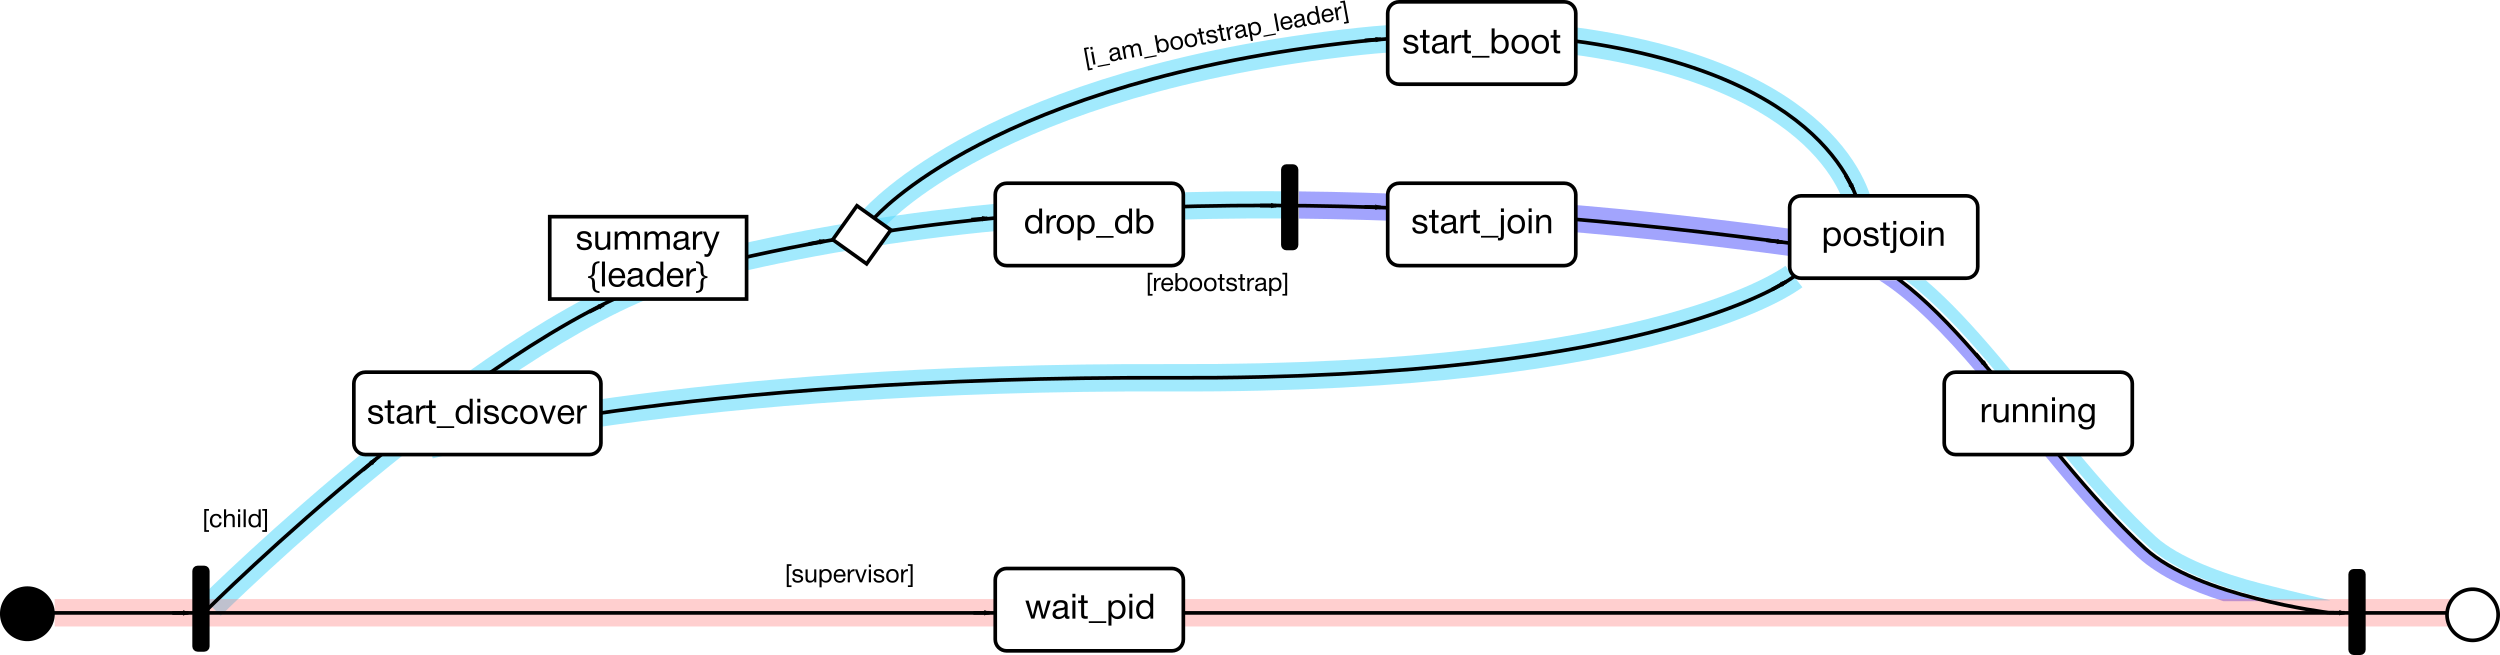 <?xml version="1.0" encoding="UTF-8" standalone="no"?>
<!-- Created with Inkscape (http://www.inkscape.org/) -->

<svg
   width="316.601mm"
   height="82.95mm"
   viewBox="0 0 316.601 82.95"
   version="1.1"
   id="svg5"
   inkscape:version="1.1.2 (0a00cf5339, 2022-02-04)"
   sodipodi:docname="сlustering_curves.svg"
   inkscape:export-filename="/home/atolstoy/picodata-git/picodata/docs/clustering.png"
   inkscape:export-xdpi="120"
   inkscape:export-ydpi="120"
   xmlns:inkscape="http://www.inkscape.org/namespaces/inkscape"
   xmlns:sodipodi="http://sodipodi.sourceforge.net/DTD/sodipodi-0.dtd"
   xmlns="http://www.w3.org/2000/svg"
   xmlns:svg="http://www.w3.org/2000/svg">
  <sodipodi:namedview
     id="namedview7"
     pagecolor="#ffffff"
     bordercolor="#666666"
     borderopacity="1.0"
     inkscape:pageshadow="2"
     inkscape:pageopacity="0.0"
     inkscape:pagecheckerboard="0"
     inkscape:document-units="mm"
     showgrid="false"
     inkscape:zoom="0.69219277"
     inkscape:cx="841.52858"
     inkscape:cy="393.67646"
     inkscape:window-width="1920"
     inkscape:window-height="1016"
     inkscape:window-x="0"
     inkscape:window-y="0"
     inkscape:window-maximized="1"
     inkscape:current-layer="layer1"
     fit-margin-top="0"
     fit-margin-left="0"
     fit-margin-right="0"
     fit-margin-bottom="0" />
  <defs
     id="defs2">
    <marker
       style="overflow:visible"
       id="Arrow2Mend"
       refX="0"
       refY="0"
       orient="auto"
       inkscape:stockid="Arrow2Mend"
       inkscape:isstock="true">
      <path
         transform="scale(-0.6)"
         d="M 8.719,4.034 -2.207,0.016 8.719,-4.002 c -1.745,2.372 -1.735,5.617 -6e-7,8.035 z"
         style="fill:context-stroke;fill-rule:evenodd;stroke:context-stroke;stroke-width:0.625;stroke-linejoin:round"
         id="path25869" />
    </marker>
    <marker
       style="overflow:visible"
       id="Arrow2Lend"
       refX="0"
       refY="0"
       orient="auto"
       inkscape:stockid="Arrow2Lend"
       inkscape:isstock="true">
      <path
         transform="matrix(-1.1,0,0,-1.1,-1.1,0)"
         d="M 8.719,4.034 -2.207,0.016 8.719,-4.002 c -1.745,2.372 -1.735,5.617 -6e-7,8.035 z"
         style="fill:context-stroke;fill-rule:evenodd;stroke:context-stroke;stroke-width:0.625;stroke-linejoin:round"
         id="path8943" />
    </marker>
    <marker
       style="overflow:visible"
       id="Arrow1Lend"
       refX="0"
       refY="0"
       orient="auto"
       inkscape:stockid="Arrow1Lend"
       inkscape:isstock="true">
      <path
         transform="matrix(-0.8,0,0,-0.8,-10,0)"
         style="fill:context-stroke;fill-rule:evenodd;stroke:context-stroke;stroke-width:1pt"
         d="M 0,0 5,-5 -12.5,0 5,5 Z"
         id="path8925" />
    </marker>
    <marker
       style="overflow:visible"
       id="Arrow1Lstart"
       refX="0"
       refY="0"
       orient="auto"
       inkscape:stockid="Arrow1Lstart"
       inkscape:isstock="true">
      <path
         transform="matrix(0.8,0,0,0.8,10,0)"
         style="fill:context-stroke;fill-rule:evenodd;stroke:context-stroke;stroke-width:1pt"
         d="M 0,0 5,-5 -12.5,0 5,5 Z"
         id="path8922" />
    </marker>
    <marker
       style="overflow:visible"
       id="Arrow2Mend-3"
       refX="0"
       refY="0"
       orient="auto"
       inkscape:stockid="Arrow2Mend"
       inkscape:isstock="true">
      <path
         transform="scale(-0.6)"
         d="M 8.719,4.034 -2.207,0.016 8.719,-4.002 c -1.745,2.372 -1.735,5.617 -6e-7,8.035 z"
         style="fill:context-stroke;fill-rule:evenodd;stroke:context-stroke;stroke-width:0.625;stroke-linejoin:round"
         id="path25869-6" />
    </marker>
  </defs>
  <g
     inkscape:label="Слой 1"
     inkscape:groupmode="layer"
     id="layer1"
     transform="translate(-46.876,-8.285)">
    <path
       id="path49037"
       style="color:#000000;fill:#5154fb;fill-opacity:0.533;stroke-width:3.78;-inkscape-stroke:none"
       d="m 898.137,133.977 c 15.093,9.527 30.888,25.591 46.979,44.553 24.085,28.384 48.925,62.428 76.318,87.527 10.706,9.81 26.046,16.466 41.123,21.244 h 17.762 c -0.218,-0.055 -0.43,-0.106 -0.648,-0.162 -18.848,-4.813 -40.876,-12.471 -53.711,-24.213 -26.916,-24.625 -51.85,-58.653 -76.27,-87.387 -14.093,-16.583 -28.017,-31.34 -41.977,-41.562 z"
       transform="matrix(0.265,0,0,0.265,46.876,8.285)" />
    <path
       id="path49311"
       style="color:#000000;fill:#52d8fc;fill-opacity:0.532;stroke-width:3.78;-inkscape-stroke:none"
       d="m 910.73,133.977 c 13.498,10.285 26.833,24.576 40.303,40.426 24.48,28.806 49.396,62.779 76.115,87.225 12.372,11.319 34.227,19.023 52.957,23.807 2.062,0.527 4.074,1.017 6.025,1.473 h 27.562 v 0 c 0,0 -14.979,-3.408 -33.225,-8.074 -18.246,-4.666 -39.423,-12.485 -50.24,-22.396 -25.937,-23.765 -50.655,-57.438 -75.191,-86.354 -11.469,-13.516 -22.893,-26.055 -34.668,-36.105 z"
       transform="matrix(0.265,0,0,0.265,46.876,8.285)"
       sodipodi:nodetypes="cssscccssscc" />
    <path
       style="color:#000000;fill:#51d8fb;fill-opacity:0.533;-inkscape-stroke:none"
       d="m 234.506,11.105 c -5.201,-0.042 -10.764,0.172 -15.592,0.691 -23.451,2.525 -39.041,8.174 -48.799,13.244 -9.758,5.07 -13.811,9.711 -13.811,9.711 l 2.623,2.262 c 0,0 3.431,-4.037 12.785,-8.896 9.354,-4.86 24.505,-10.392 47.572,-12.875 9.283,-0.999 21.95,-0.789 28.127,0.141 16.058,2.416 24.353,7.599 28.66,12.006 2.154,2.203 3.319,4.225 3.951,5.666 0.632,1.441 0.709,2.168 0.709,2.168 l 3.438,-0.443 c 0,0 -0.188,-1.325 -0.973,-3.115 -0.785,-1.79 -2.188,-4.182 -4.646,-6.697 -4.917,-5.03 -14.014,-10.51 -30.623,-13.01 -3.383,-0.509 -8.221,-0.809 -13.422,-0.852 z"
       id="path52378" />
    <path
       style="color:#000000;fill:#5255fc;fill-opacity:0.532;stroke-width:3.78;-inkscape-stroke:none"
       d="m 620.742,91.463 v 13.006 c 82.651,0.851 163.455,8.225 235.629,18.037 V 109.438 C 784.175,99.673 703.46,92.316 620.742,91.463 Z"
       transform="matrix(0.265,0,0,0.265,46.876,8.285)"
       id="path48919" />
    <path
       style="color:#000000;fill:#51d8fb;-inkscape-stroke:none;fill-opacity:0.533"
       d="m 272.979,41.947 c 0,0 -0.814,0.667 -3.223,1.838 -2.409,1.17 -6.309,2.76 -12.162,4.354 -11.706,3.186 -31.226,6.382 -62.221,6.256 C 132.973,54.141 100.758,63 100.758,63 l 0.92,3.34 c 0,0 31.611,-8.732 93.68,-8.48 31.239,0.127 51.066,-3.088 63.146,-6.377 6.04,-1.644 10.144,-3.307 12.766,-4.58 2.621,-1.274 3.865,-2.242 3.865,-2.242 z"
       id="path56650" />
    <path
       style="color:#000000;fill:#52d8fc;fill-opacity:0.532;stroke-width:3.78;-inkscape-stroke:none"
       d="m 603.078,91.381 c -93.465,0.099 -188.73,8.785 -276.154,31.852 -47.133,12.436 -104.035,52.922 -149.998,90.225 -45.964,37.302 -80.621,71.623 -80.621,71.623 l 9.189,9.17 c 0,0 34.249,-33.911 79.666,-70.77 45.417,-36.859 102.362,-76.459 145.104,-87.736 89.391,-23.585 187.728,-31.919 283.971,-31.328 V 91.41 c -2.234,-0.014 -4.47,-0.023 -6.707,-0.027 -1.483,-0.003 -2.966,-0.004 -4.449,-0.002 z"
       transform="matrix(0.265,0,0,0.265,46.876,8.285)"
       id="path47797" />
    <path
       style="fill:none;stroke:#ff6666;stroke-width:3.465;stroke-linecap:butt;stroke-linejoin:miter;stroke-miterlimit:4;stroke-dasharray:none;stroke-opacity:0.31"
       d="m 53.8,85.885 c 306.045,0 306.634,0 306.634,0"
       id="path54471"
       inkscape:export-filename="/home/atolstoy/picodata-git/picodata/docs/rect29727.png"
       inkscape:export-xdpi="120"
       inkscape:export-ydpi="120" />
    <path
       style="fill:none;stroke:#000000;stroke-width:0.465;stroke-linecap:butt;stroke-linejoin:miter;stroke-miterlimit:4;stroke-dasharray:none;stroke-opacity:1"
       d="m 72.938,85.653 c 0,0 36.675,-36.536 60.59,-42.885 46.863,-12.441 102.571,-9.147 145.429,-2.928 13.187,1.913 25.374,24.913 39.565,37.897 6.669,6.102 23.22,8.129 23.22,8.129"
       id="path23021"
       sodipodi:nodetypes="csssc"
       inkscape:export-filename="/home/atolstoy/picodata-git/picodata/docs/rect29727.png"
       inkscape:export-xdpi="120"
       inkscape:export-ydpi="120" />
    <path
       style="fill:none;stroke:#000000;stroke-width:0.465;stroke-linecap:butt;stroke-linejoin:miter;stroke-miterlimit:4;stroke-dasharray:none;stroke-opacity:1"
       d="m 53.358,85.904 c 308.732,0 309.326,0 309.326,0"
       id="path42"
       inkscape:export-filename="/home/atolstoy/picodata-git/picodata/docs/rect29727.png"
       inkscape:export-xdpi="120"
       inkscape:export-ydpi="120" />
    <path
       style="fill:none;stroke:#000000;stroke-width:0.465;stroke-linecap:butt;stroke-linejoin:miter;stroke-miterlimit:4;stroke-dasharray:none;stroke-opacity:1"
       d="m 101.218,64.67 c 0,0 31.913,-8.794 94.148,-8.542 62.234,0.253 78.691,-12.824 78.691,-12.824"
       id="path38226"
       sodipodi:nodetypes="czc"
       inkscape:export-filename="/home/atolstoy/picodata-git/picodata/docs/rect29727.png"
       inkscape:export-xdpi="120"
       inkscape:export-ydpi="120" />
    <path
       style="fill:none;stroke:#000000;stroke-width:0.465;stroke-linecap:butt;stroke-linejoin:miter;stroke-miterlimit:4;stroke-dasharray:none;stroke-opacity:1"
       d="m 157.616,35.883 c 0,0 14.965,-17.355 61.483,-22.363 9.469,-1.019 22.1,-0.824 28.571,0.149 32.667,4.916 34.781,21.332 34.781,21.332"
       id="path23806"
       sodipodi:nodetypes="cssc"
       inkscape:export-filename="/home/atolstoy/picodata-git/picodata/docs/rect29727.png"
       inkscape:export-xdpi="120"
       inkscape:export-ydpi="120" />
    <path
       id="path8334"
       style="stroke:#000000;stroke-width:0.465"
       d="m 53.583,86.012 a 3.238,3.238 0 0 1 -3.238,3.238 3.238,3.238 0 0 1 -3.238,-3.238 3.238,3.238 0 0 1 3.238,-3.238 3.238,3.238 0 0 1 3.238,3.238 z" />
    <path
       id="rect8542"
       style="stroke:#000000;stroke-width:0.465"
       d="m 71.909,80.154 h 0.834 c 0.246,0 0.444,0.198 0.444,0.444 v 9.542 c 0,0.246 -0.198,0.444 -0.444,0.444 h -0.834 c -0.246,0 -0.444,-0.198 -0.444,-0.444 v -9.542 c 0,-0.246 0.198,-0.444 0.444,-0.444 z" />
    <g
       id="g12394"
       transform="translate(-44.385,-25.105)"
       inkscape:export-filename="/home/atolstoy/picodata-git/picodata/docs/rect29727.png"
       inkscape:export-xdpi="120"
       inkscape:export-ydpi="120">
      <path
         id="rect10445"
         style="fill:#ffffff;stroke:#000000;stroke-width:0.465"
         d="m 137.516,80.525 h 28.403 c 0.8,0 1.444,0.644 1.444,1.444 v 7.542 c 0,0.8 -0.644,1.444 -1.444,1.444 h -28.403 c -0.8,0 -1.444,-0.644 -1.444,-1.444 v -7.542 c 0,-0.8 0.644,-1.444 1.444,-1.444 z" />
      <g
         aria-label="start_discover"
         id="text10449"
         style="font-size:4.423px;line-height:1.25;stroke-width:0.111">
        <path
           d="m 139.699,85.42 h -0.376 q -0.035,-0.416 -0.557,-0.416 -0.217,0 -0.341,0.084 -0.124,0.084 -0.124,0.226 0,0.04 0.009,0.08 0.009,0.035 0.031,0.066 0.026,0.027 0.044,0.049 0.022,0.022 0.066,0.044 0.049,0.018 0.071,0.031 0.026,0.013 0.088,0.031 0.066,0.013 0.093,0.022 0.026,0.004 0.102,0.022 0.08,0.018 0.102,0.022 0.164,0.035 0.243,0.058 0.084,0.022 0.226,0.084 0.146,0.058 0.221,0.124 0.075,0.062 0.133,0.177 0.062,0.111 0.062,0.252 0,0.332 -0.261,0.535 -0.257,0.199 -0.686,0.199 -0.464,0 -0.717,-0.203 -0.248,-0.203 -0.265,-0.588 h 0.372 q 0.031,0.482 0.619,0.482 0.252,0 0.403,-0.102 0.155,-0.106 0.155,-0.279 0,-0.115 -0.08,-0.19 -0.08,-0.075 -0.177,-0.106 -0.097,-0.035 -0.279,-0.08 -0.026,-0.004 -0.04,-0.009 -0.04,-0.009 -0.173,-0.035 -0.128,-0.031 -0.186,-0.049 -0.058,-0.018 -0.168,-0.053 -0.106,-0.04 -0.159,-0.08 -0.053,-0.044 -0.119,-0.106 -0.062,-0.066 -0.088,-0.15 -0.026,-0.088 -0.026,-0.199 0,-0.31 0.234,-0.491 0.239,-0.181 0.637,-0.181 0.403,0 0.655,0.19 0.257,0.19 0.257,0.54 z"
           style="font-family:HelveticaNeueCyr;-inkscape-font-specification:HelveticaNeueCyr"
           id="path61262" />
        <path
           d="m 141.194,84.756 v 0.31 h -0.456 v 1.331 q 0,0.111 0,0.146 0.004,0.035 0.026,0.097 0.022,0.058 0.075,0.075 0.053,0.018 0.15,0.018 0.084,0 0.203,-0.013 v 0.323 q -0.159,0.018 -0.288,0.018 -0.159,0 -0.265,-0.035 -0.106,-0.035 -0.164,-0.08 -0.053,-0.044 -0.08,-0.155 -0.026,-0.115 -0.031,-0.19 -0.004,-0.08 -0.004,-0.261 0,-0.04 0,-0.062 v -1.212 h -0.385 v -0.31 h 0.385 v -0.677 h 0.376 v 0.677 z"
           style="font-family:HelveticaNeueCyr;-inkscape-font-specification:HelveticaNeueCyr"
           id="path61264" />
        <path
           d="m 143.632,86.738 v 0.292 q -0.115,0.044 -0.257,0.044 -0.323,0 -0.332,-0.336 -0.323,0.363 -0.827,0.363 -0.336,0 -0.535,-0.173 -0.195,-0.173 -0.195,-0.473 0,-0.61 0.809,-0.712 0.478,-0.058 0.553,-0.084 0.159,-0.053 0.173,-0.221 0.004,-0.027 0.004,-0.058 0,-0.376 -0.518,-0.376 -0.265,0 -0.403,0.111 -0.137,0.106 -0.164,0.354 h -0.367 q 0.009,-0.367 0.261,-0.571 0.252,-0.203 0.694,-0.203 0.482,0 0.717,0.221 0.075,0.071 0.111,0.186 0.035,0.115 0.04,0.19 0.004,0.071 0.004,0.217 0,0.173 -0.009,0.513 -0.009,0.336 -0.009,0.504 0,0.124 0.031,0.177 0.035,0.049 0.124,0.049 0.035,0 0.093,-0.013 z m -0.606,-0.885 q -0.04,0.031 -0.084,0.053 -0.044,0.022 -0.115,0.035 -0.066,0.013 -0.093,0.022 -0.022,0.004 -0.115,0.018 -0.093,0.009 -0.097,0.009 -0.137,0.018 -0.181,0.027 -0.04,0.004 -0.159,0.035 -0.115,0.031 -0.164,0.071 -0.049,0.04 -0.097,0.119 -0.044,0.075 -0.044,0.181 0,0.177 0.119,0.279 0.124,0.102 0.336,0.102 0.27,0 0.482,-0.159 0.212,-0.159 0.212,-0.376 z"
           style="font-family:HelveticaNeueCyr;-inkscape-font-specification:HelveticaNeueCyr"
           id="path61266" />
        <path
           d="m 145.175,84.703 v 0.389 q -0.04,-0.004 -0.097,-0.004 -0.181,0 -0.314,0.058 -0.133,0.053 -0.212,0.142 -0.075,0.088 -0.124,0.221 -0.049,0.133 -0.066,0.265 -0.013,0.133 -0.013,0.301 v 0.964 h -0.376 v -2.282 h 0.358 v 0.491 q 0.226,-0.544 0.845,-0.544 z"
           style="font-family:HelveticaNeueCyr;-inkscape-font-specification:HelveticaNeueCyr"
           id="path61268" />
        <path
           d="m 146.436,84.756 v 0.31 h -0.456 v 1.331 q 0,0.111 0,0.146 0.004,0.035 0.026,0.097 0.022,0.058 0.075,0.075 0.053,0.018 0.15,0.018 0.084,0 0.203,-0.013 v 0.323 q -0.159,0.018 -0.288,0.018 -0.159,0 -0.265,-0.035 -0.106,-0.035 -0.164,-0.08 -0.053,-0.044 -0.08,-0.155 -0.026,-0.115 -0.031,-0.19 -0.004,-0.08 -0.004,-0.261 0,-0.04 0,-0.062 v -1.212 h -0.385 v -0.31 h 0.385 v -0.677 h 0.376 v 0.677 z"
           style="font-family:HelveticaNeueCyr;-inkscape-font-specification:HelveticaNeueCyr"
           id="path61270" />
        <path
           d="m 146.569,87.591 v -0.221 h 2.212 v 0.221 z"
           style="font-family:HelveticaNeueCyr;-inkscape-font-specification:HelveticaNeueCyr"
           id="path61272" />
        <path
           d="m 151.12,83.889 v 3.149 h -0.354 v -0.336 q -0.217,0.398 -0.752,0.398 -0.487,0 -0.774,-0.323 -0.283,-0.327 -0.283,-0.885 0,-0.518 0.265,-0.858 0.27,-0.345 0.774,-0.345 0.491,0 0.748,0.372 v -1.172 z m -1.075,1.124 q -0.323,0 -0.513,0.234 -0.186,0.234 -0.186,0.637 0,0.416 0.19,0.664 0.195,0.243 0.518,0.243 0.327,0 0.513,-0.234 0.186,-0.239 0.186,-0.659 0,-0.376 -0.177,-0.628 -0.173,-0.257 -0.531,-0.257 z"
           style="font-family:HelveticaNeueCyr;-inkscape-font-specification:HelveticaNeueCyr"
           id="path61274" />
        <path
           d="m 152.085,83.889 v 0.46 h -0.38 v -0.46 z m 0,0.867 v 2.282 h -0.38 v -2.282 z"
           style="font-family:HelveticaNeueCyr;-inkscape-font-specification:HelveticaNeueCyr"
           id="path61276" />
        <path
           d="m 154.363,85.42 h -0.376 q -0.035,-0.416 -0.557,-0.416 -0.217,0 -0.341,0.084 -0.124,0.084 -0.124,0.226 0,0.04 0.009,0.08 0.009,0.035 0.031,0.066 0.026,0.027 0.044,0.049 0.022,0.022 0.066,0.044 0.049,0.018 0.071,0.031 0.026,0.013 0.088,0.031 0.066,0.013 0.093,0.022 0.026,0.004 0.102,0.022 0.08,0.018 0.102,0.022 0.164,0.035 0.243,0.058 0.084,0.022 0.226,0.084 0.146,0.058 0.221,0.124 0.075,0.062 0.133,0.177 0.062,0.111 0.062,0.252 0,0.332 -0.261,0.535 -0.257,0.199 -0.686,0.199 -0.464,0 -0.717,-0.203 -0.248,-0.203 -0.265,-0.588 h 0.372 q 0.031,0.482 0.619,0.482 0.252,0 0.403,-0.102 0.155,-0.106 0.155,-0.279 0,-0.115 -0.08,-0.19 -0.08,-0.075 -0.177,-0.106 -0.097,-0.035 -0.279,-0.08 -0.026,-0.004 -0.04,-0.009 -0.04,-0.009 -0.173,-0.035 -0.128,-0.031 -0.186,-0.049 -0.058,-0.018 -0.168,-0.053 -0.106,-0.04 -0.159,-0.08 -0.053,-0.044 -0.119,-0.106 -0.062,-0.066 -0.088,-0.15 -0.026,-0.088 -0.026,-0.199 0,-0.31 0.234,-0.491 0.239,-0.181 0.637,-0.181 0.403,0 0.655,0.19 0.257,0.19 0.257,0.54 z"
           style="font-family:HelveticaNeueCyr;-inkscape-font-specification:HelveticaNeueCyr"
           id="path61278" />
        <path
           d="m 156.844,86.207 q -0.049,0.411 -0.314,0.655 -0.261,0.243 -0.681,0.243 -0.518,0 -0.801,-0.318 -0.283,-0.323 -0.283,-0.858 0,-0.571 0.296,-0.902 0.296,-0.336 0.801,-0.336 0.42,0 0.672,0.212 0.252,0.208 0.296,0.597 h -0.389 q -0.102,-0.495 -0.575,-0.495 -0.327,0 -0.518,0.243 -0.19,0.239 -0.19,0.65 0,0.416 0.181,0.655 0.181,0.239 0.5,0.239 0.257,0 0.416,-0.15 0.164,-0.15 0.208,-0.433 z"
           style="font-family:HelveticaNeueCyr;-inkscape-font-specification:HelveticaNeueCyr"
           id="path61280" />
        <path
           d="m 157.437,85.017 q 0.301,-0.327 0.818,-0.327 0.518,0 0.805,0.314 0.288,0.314 0.288,0.88 0,0.579 -0.288,0.902 -0.288,0.323 -0.809,0.323 -0.522,0 -0.818,-0.318 -0.296,-0.318 -0.296,-0.885 0,-0.562 0.301,-0.889 z m 1.331,0.23 q -0.19,-0.243 -0.522,-0.243 -0.332,0 -0.526,0.243 -0.195,0.243 -0.195,0.65 0,0.42 0.19,0.659 0.195,0.234 0.54,0.234 0.332,0 0.518,-0.239 0.19,-0.239 0.19,-0.659 0,-0.407 -0.195,-0.646 z"
           style="font-family:HelveticaNeueCyr;-inkscape-font-specification:HelveticaNeueCyr"
           id="path61282" />
        <path
           d="m 159.573,84.756 h 0.42 l 0.646,1.915 0.628,-1.915 h 0.394 l -0.836,2.282 h -0.403 z"
           style="font-family:HelveticaNeueCyr;-inkscape-font-specification:HelveticaNeueCyr"
           id="path61284" />
        <path
           d="m 163.957,86.317 q -0.173,0.796 -0.995,0.796 -0.504,0 -0.792,-0.314 -0.283,-0.314 -0.283,-0.871 0,-0.553 0.292,-0.894 0.296,-0.345 0.77,-0.345 0.526,0 0.779,0.358 0.257,0.354 0.257,0.898 v 0.053 h -1.716 l -0.004,0.027 q 0,0.363 0.19,0.571 0.19,0.208 0.522,0.208 0.248,0 0.389,-0.115 0.146,-0.115 0.226,-0.372 z m -0.363,-0.624 q -0.026,-0.327 -0.199,-0.509 -0.173,-0.186 -0.456,-0.186 -0.274,0 -0.456,0.186 -0.181,0.186 -0.217,0.509 z"
           style="font-family:HelveticaNeueCyr;-inkscape-font-specification:HelveticaNeueCyr"
           id="path61286" />
        <path
           d="m 165.572,84.703 v 0.389 q -0.04,-0.004 -0.097,-0.004 -0.181,0 -0.314,0.058 -0.133,0.053 -0.212,0.142 -0.075,0.088 -0.124,0.221 -0.049,0.133 -0.066,0.265 -0.013,0.133 -0.013,0.301 v 0.964 h -0.376 v -2.282 h 0.358 v 0.491 q 0.226,-0.544 0.845,-0.544 z"
           style="font-family:HelveticaNeueCyr;-inkscape-font-specification:HelveticaNeueCyr"
           id="path61288" />
      </g>
    </g>
    <g
       id="g12402"
       transform="translate(-10.714,-35.76)"
       inkscape:export-filename="/home/atolstoy/picodata-git/picodata/docs/rect29727.png"
       inkscape:export-xdpi="120"
       inkscape:export-ydpi="120">
      <g
         id="g19159"
         transform="translate(-10.779,-10.175)">
        <path
           id="rect12396"
           style="fill:#ffffff;stroke:#000000;stroke-width:0.465"
           d="m 137.989,81.661 h 24.928 v 10.43 h -24.928 z" />
        <g
           aria-label="summary
{leader}"
           id="text12400"
           style="font-size:4.423px;line-height:1.25;stroke-width:0.111">
          <path
             d="m 143.241,84.214 h -0.376 q -0.035,-0.416 -0.557,-0.416 -0.217,0 -0.341,0.084 -0.124,0.084 -0.124,0.226 0,0.04 0.009,0.08 0.009,0.035 0.031,0.066 0.026,0.027 0.044,0.049 0.022,0.022 0.066,0.044 0.049,0.018 0.071,0.031 0.026,0.013 0.088,0.031 0.066,0.013 0.093,0.022 0.026,0.004 0.102,0.022 0.08,0.018 0.102,0.022 0.164,0.035 0.243,0.058 0.084,0.022 0.226,0.084 0.146,0.058 0.221,0.124 0.075,0.062 0.133,0.177 0.062,0.111 0.062,0.252 0,0.332 -0.261,0.535 -0.257,0.199 -0.686,0.199 -0.464,0 -0.717,-0.203 -0.248,-0.203 -0.265,-0.588 h 0.372 q 0.031,0.482 0.619,0.482 0.252,0 0.403,-0.102 0.155,-0.106 0.155,-0.279 0,-0.115 -0.08,-0.19 -0.08,-0.075 -0.177,-0.106 -0.097,-0.035 -0.279,-0.08 -0.026,-0.004 -0.04,-0.009 -0.04,-0.009 -0.173,-0.035 -0.128,-0.031 -0.186,-0.049 -0.058,-0.018 -0.168,-0.053 -0.106,-0.04 -0.159,-0.08 -0.053,-0.044 -0.119,-0.106 -0.062,-0.066 -0.088,-0.15 -0.026,-0.088 -0.026,-0.199 0,-0.31 0.234,-0.491 0.239,-0.181 0.637,-0.181 0.403,0 0.655,0.19 0.257,0.19 0.257,0.54 z"
             style="font-family:HelveticaNeueCyr;-inkscape-font-specification:HelveticaNeueCyr;text-align:center;text-anchor:middle"
             id="path61230" />
          <path
             d="m 145.651,83.551 v 2.282 h -0.349 v -0.358 q -0.292,0.42 -0.787,0.42 -0.363,0 -0.562,-0.199 -0.199,-0.199 -0.199,-0.575 v -1.57 h 0.376 v 1.469 q 0,0.27 0.102,0.411 0.106,0.137 0.376,0.137 0.668,0 0.668,-0.823 v -1.194 z"
             style="font-family:HelveticaNeueCyr;-inkscape-font-specification:HelveticaNeueCyr;text-align:center;text-anchor:middle"
             id="path61232" />
          <path
             d="m 146.571,83.551 v 0.332 q 0.15,-0.203 0.323,-0.296 0.173,-0.093 0.42,-0.093 0.469,0 0.633,0.394 0.296,-0.398 0.756,-0.398 0.354,0 0.535,0.199 0.186,0.195 0.186,0.548 v 1.597 h -0.376 v -1.438 q 0,-0.283 -0.088,-0.425 -0.088,-0.146 -0.367,-0.146 -0.584,0 -0.584,0.712 v 1.296 h -0.376 v -1.464 q 0,-0.261 -0.088,-0.398 -0.084,-0.142 -0.332,-0.142 -0.349,0 -0.487,0.217 -0.133,0.212 -0.133,0.579 v 1.208 h -0.376 v -2.282 z"
             style="font-family:HelveticaNeueCyr;-inkscape-font-specification:HelveticaNeueCyr;text-align:center;text-anchor:middle"
             id="path61234" />
          <path
             d="m 150.345,83.551 v 0.332 q 0.15,-0.203 0.323,-0.296 0.173,-0.093 0.42,-0.093 0.469,0 0.633,0.394 0.296,-0.398 0.756,-0.398 0.354,0 0.535,0.199 0.186,0.195 0.186,0.548 v 1.597 h -0.376 v -1.438 q 0,-0.283 -0.088,-0.425 -0.088,-0.146 -0.367,-0.146 -0.584,0 -0.584,0.712 v 1.296 h -0.376 v -1.464 q 0,-0.261 -0.088,-0.398 -0.084,-0.142 -0.332,-0.142 -0.349,0 -0.487,0.217 -0.133,0.212 -0.133,0.579 v 1.208 h -0.376 v -2.282 z"
             style="font-family:HelveticaNeueCyr;-inkscape-font-specification:HelveticaNeueCyr;text-align:center;text-anchor:middle"
             id="path61236" />
          <path
             d="m 155.785,85.532 v 0.292 q -0.115,0.044 -0.257,0.044 -0.323,0 -0.332,-0.336 -0.323,0.363 -0.827,0.363 -0.336,0 -0.535,-0.173 -0.195,-0.173 -0.195,-0.473 0,-0.61 0.809,-0.712 0.478,-0.058 0.553,-0.084 0.159,-0.053 0.173,-0.221 0.004,-0.027 0.004,-0.058 0,-0.376 -0.518,-0.376 -0.265,0 -0.403,0.111 -0.137,0.106 -0.164,0.354 h -0.367 q 0.009,-0.367 0.261,-0.571 0.252,-0.203 0.694,-0.203 0.482,0 0.717,0.221 0.075,0.071 0.111,0.186 0.035,0.115 0.04,0.19 0.004,0.071 0.004,0.217 0,0.173 -0.009,0.513 -0.009,0.336 -0.009,0.504 0,0.124 0.031,0.177 0.035,0.049 0.124,0.049 0.035,0 0.093,-0.013 z m -0.606,-0.885 q -0.04,0.031 -0.084,0.053 -0.044,0.022 -0.115,0.035 -0.066,0.013 -0.093,0.022 -0.022,0.004 -0.115,0.018 -0.093,0.009 -0.097,0.009 -0.137,0.018 -0.181,0.027 -0.04,0.004 -0.159,0.035 -0.115,0.031 -0.164,0.071 -0.049,0.04 -0.097,0.119 -0.044,0.075 -0.044,0.181 0,0.177 0.119,0.279 0.124,0.102 0.336,0.102 0.27,0 0.482,-0.159 0.212,-0.159 0.212,-0.376 z"
             style="font-family:HelveticaNeueCyr;-inkscape-font-specification:HelveticaNeueCyr;text-align:center;text-anchor:middle"
             id="path61238" />
          <path
             d="m 157.329,83.498 v 0.389 q -0.04,-0.004 -0.097,-0.004 -0.181,0 -0.314,0.058 -0.133,0.053 -0.212,0.142 -0.075,0.088 -0.124,0.221 -0.049,0.133 -0.066,0.265 -0.013,0.133 -0.013,0.301 v 0.964 h -0.376 v -2.282 h 0.358 v 0.491 q 0.226,-0.544 0.845,-0.544 z"
             style="font-family:HelveticaNeueCyr;-inkscape-font-specification:HelveticaNeueCyr;text-align:center;text-anchor:middle"
             id="path61240" />
          <path
             d="m 159.501,83.551 -0.978,2.574 q -0.058,0.155 -0.102,0.239 -0.04,0.088 -0.119,0.19 -0.075,0.106 -0.186,0.15 -0.106,0.049 -0.252,0.049 -0.111,0 -0.279,-0.04 v -0.336 q 0.164,0.049 0.243,0.049 0.186,0 0.265,-0.19 l 0.177,-0.416 -0.907,-2.269 h 0.425 l 0.677,1.818 0.641,-1.818 z"
             style="font-family:HelveticaNeueCyr;-inkscape-font-specification:HelveticaNeueCyr;text-align:center;text-anchor:middle"
             id="path61242" />
          <path
             d="m 142.836,89.221 q 0.341,-0.04 0.433,-0.177 0.093,-0.137 0.093,-0.487 v -0.212 q 0,-0.526 0.199,-0.77 0.199,-0.243 0.73,-0.279 v 0.23 q -0.323,0.031 -0.447,0.173 -0.124,0.142 -0.124,0.46 v 0.283 q 0,0.19 -0.018,0.314 -0.013,0.124 -0.066,0.252 -0.053,0.128 -0.173,0.203 -0.115,0.075 -0.301,0.102 0.155,0.022 0.261,0.08 0.106,0.058 0.164,0.128 0.058,0.071 0.088,0.195 0.031,0.119 0.035,0.217 0.009,0.093 0.009,0.252 v 0.23 q 0,0.354 0.115,0.509 0.119,0.155 0.456,0.173 v 0.23 q -0.513,-0.031 -0.721,-0.265 -0.208,-0.234 -0.208,-0.739 v -0.257 q 0,-0.358 -0.102,-0.491 -0.097,-0.137 -0.425,-0.168 z"
             style="font-family:HelveticaNeueCyr;-inkscape-font-specification:HelveticaNeueCyr;text-align:center;text-anchor:middle"
             id="path61244" />
          <path
             d="m 144.981,87.345 v 3.149 h -0.38 v -3.149 z"
             style="font-family:HelveticaNeueCyr;-inkscape-font-specification:HelveticaNeueCyr;text-align:center;text-anchor:middle"
             id="path61246" />
          <path
             d="m 147.516,89.774 q -0.173,0.796 -0.995,0.796 -0.504,0 -0.792,-0.314 -0.283,-0.314 -0.283,-0.871 0,-0.553 0.292,-0.894 0.296,-0.345 0.77,-0.345 0.526,0 0.779,0.358 0.257,0.354 0.257,0.898 v 0.053 h -1.716 l -0.004,0.027 q 0,0.363 0.19,0.571 0.19,0.208 0.522,0.208 0.248,0 0.389,-0.115 0.146,-0.115 0.226,-0.372 z m -0.363,-0.624 q -0.026,-0.327 -0.199,-0.509 -0.173,-0.186 -0.456,-0.186 -0.274,0 -0.456,0.186 -0.181,0.186 -0.217,0.509 z"
             style="font-family:HelveticaNeueCyr;-inkscape-font-specification:HelveticaNeueCyr;text-align:center;text-anchor:middle"
             id="path61248" />
          <path
             d="m 149.962,90.194 v 0.292 q -0.115,0.044 -0.257,0.044 -0.323,0 -0.332,-0.336 -0.323,0.363 -0.827,0.363 -0.336,0 -0.535,-0.173 -0.195,-0.173 -0.195,-0.473 0,-0.61 0.809,-0.712 0.478,-0.058 0.553,-0.084 0.159,-0.053 0.173,-0.221 0.004,-0.027 0.004,-0.058 0,-0.376 -0.518,-0.376 -0.265,0 -0.403,0.111 -0.137,0.106 -0.164,0.354 h -0.367 q 0.009,-0.367 0.261,-0.571 0.252,-0.203 0.694,-0.203 0.482,0 0.717,0.221 0.075,0.071 0.111,0.186 0.035,0.115 0.04,0.19 0.004,0.071 0.004,0.217 0,0.173 -0.009,0.513 -0.009,0.336 -0.009,0.504 0,0.124 0.031,0.177 0.035,0.049 0.124,0.049 0.035,0 0.093,-0.013 z m -0.606,-0.885 q -0.04,0.031 -0.084,0.053 -0.044,0.022 -0.115,0.035 -0.066,0.013 -0.093,0.022 -0.022,0.004 -0.115,0.018 -0.093,0.009 -0.097,0.009 -0.137,0.018 -0.181,0.027 -0.04,0.004 -0.159,0.035 -0.115,0.031 -0.164,0.071 -0.049,0.04 -0.097,0.119 -0.044,0.075 -0.044,0.181 0,0.177 0.119,0.279 0.124,0.102 0.336,0.102 0.27,0 0.482,-0.159 0.212,-0.159 0.212,-0.376 z"
             style="font-family:HelveticaNeueCyr;-inkscape-font-specification:HelveticaNeueCyr;text-align:center;text-anchor:middle"
             id="path61250" />
          <path
             d="m 152.373,87.345 v 3.149 h -0.354 v -0.336 q -0.217,0.398 -0.752,0.398 -0.487,0 -0.774,-0.323 -0.283,-0.327 -0.283,-0.885 0,-0.518 0.265,-0.858 0.27,-0.345 0.774,-0.345 0.491,0 0.748,0.372 v -1.172 z m -1.075,1.124 q -0.323,0 -0.513,0.234 -0.186,0.234 -0.186,0.637 0,0.416 0.19,0.664 0.195,0.243 0.518,0.243 0.327,0 0.513,-0.234 0.186,-0.239 0.186,-0.659 0,-0.376 -0.177,-0.628 -0.173,-0.257 -0.531,-0.257 z"
             style="font-family:HelveticaNeueCyr;-inkscape-font-specification:HelveticaNeueCyr;text-align:center;text-anchor:middle"
             id="path61252" />
          <path
             d="m 154.89,89.774 q -0.173,0.796 -0.995,0.796 -0.504,0 -0.792,-0.314 -0.283,-0.314 -0.283,-0.871 0,-0.553 0.292,-0.894 0.296,-0.345 0.77,-0.345 0.526,0 0.779,0.358 0.257,0.354 0.257,0.898 v 0.053 h -1.716 l -0.004,0.027 q 0,0.363 0.19,0.571 0.19,0.208 0.522,0.208 0.248,0 0.389,-0.115 0.146,-0.115 0.226,-0.372 z m -0.363,-0.624 q -0.026,-0.327 -0.199,-0.509 -0.173,-0.186 -0.456,-0.186 -0.274,0 -0.456,0.186 -0.181,0.186 -0.217,0.509 z"
             style="font-family:HelveticaNeueCyr;-inkscape-font-specification:HelveticaNeueCyr;text-align:center;text-anchor:middle"
             id="path61254" />
          <path
             d="m 156.504,88.159 v 0.389 q -0.04,-0.004 -0.097,-0.004 -0.181,0 -0.314,0.058 -0.133,0.053 -0.212,0.142 -0.075,0.088 -0.124,0.221 -0.049,0.133 -0.066,0.265 -0.013,0.133 -0.013,0.301 v 0.964 h -0.376 v -2.282 h 0.358 v 0.491 q 0.226,-0.544 0.845,-0.544 z"
             style="font-family:HelveticaNeueCyr;-inkscape-font-specification:HelveticaNeueCyr;text-align:center;text-anchor:middle"
             id="path61256" />
          <path
             d="m 157.968,89.407 q -0.327,0.031 -0.429,0.168 -0.097,0.133 -0.097,0.491 v 0.257 q 0,0.504 -0.208,0.739 -0.208,0.234 -0.721,0.265 V 91.096 q 0.336,-0.018 0.451,-0.173 0.119,-0.155 0.119,-0.509 v -0.23 q 0,-0.159 0.004,-0.252 0.009,-0.097 0.04,-0.217 0.031,-0.124 0.088,-0.195 0.058,-0.071 0.164,-0.128 0.106,-0.058 0.261,-0.08 -0.186,-0.027 -0.305,-0.102 -0.115,-0.075 -0.168,-0.203 -0.053,-0.128 -0.071,-0.252 -0.013,-0.124 -0.013,-0.314 v -0.283 q 0,-0.318 -0.124,-0.46 -0.124,-0.142 -0.447,-0.173 v -0.23 q 0.531,0.035 0.73,0.279 0.199,0.243 0.199,0.77 v 0.212 q 0,0.349 0.093,0.487 0.093,0.137 0.433,0.177 z"
             style="font-family:HelveticaNeueCyr;-inkscape-font-specification:HelveticaNeueCyr;text-align:center;text-anchor:middle"
             id="path61258" />
        </g>
      </g>
    </g>
    <path
       id="rect19408"
       style="fill:#ffffff;stroke:#000000;stroke-width:0.465"
       transform="rotate(-54.437)"
       d="m 57.17,146.389 h 5.273 v 5.273 h -5.273 z" />
    <path
       id="rect35564"
       style="stroke:#000000;stroke-width:0.465"
       d="m 344.953,80.572 h 0.834 c 0.246,0 0.444,0.198 0.444,0.444 v 9.542 c 0,0.246 -0.198,0.444 -0.444,0.444 h -0.834 c -0.246,0 -0.444,-0.198 -0.444,-0.444 v -9.542 c 0,-0.246 0.198,-0.444 0.444,-0.444 z" />
    <path
       id="circle38519"
       style="fill:#ffffff;stroke:#000000;stroke-width:0.465"
       d="m 363.244,86.143 a 3.238,3.238 0 0 1 -3.238,3.238 3.238,3.238 0 0 1 -3.238,-3.238 3.238,3.238 0 0 1 3.238,-3.238 3.238,3.238 0 0 1 3.238,3.238 z" />
    <path
       style="fill:none;stroke:#000000;stroke-width:0.465;stroke-linecap:butt;stroke-linejoin:miter;stroke-miterlimit:4;stroke-dasharray:none;stroke-opacity:1;marker-end:url(#Arrow2Mend)"
       d="m 170.148,85.892 2.057,-0.002"
       id="path39981"
       sodipodi:nodetypes="cc"
       inkscape:export-filename="/home/atolstoy/picodata-git/picodata/docs/rect29727.png"
       inkscape:export-xdpi="120"
       inkscape:export-ydpi="120" />
    <g
       aria-label="[i_am_bootstrap_leader]"
       transform="rotate(-10.317)"
       id="text40322"
       style="font-size:3.175px;line-height:1.25;stroke-width:0.111">
      <path
         d="m 179.191,47.11 v 0.216 h -0.343 v 2.461 h 0.343 v 0.216 h -0.6 v -2.892 z"
         style="font-family:HelveticaNeueCyr;-inkscape-font-specification:HelveticaNeueCyr"
         id="path61179" />
      <path
         d="m 179.674,47.145 v 0.33 h -0.273 v -0.33 z m 0,0.622 v 1.638 h -0.273 v -1.638 z"
         style="font-family:HelveticaNeueCyr;-inkscape-font-specification:HelveticaNeueCyr"
         id="path61181" />
      <path
         d="m 179.89,49.802 v -0.159 h 1.587 v 0.159 z"
         style="font-family:HelveticaNeueCyr;-inkscape-font-specification:HelveticaNeueCyr"
         id="path61183" />
      <path
         d="m 183.132,49.189 v 0.21 q -0.083,0.032 -0.184,0.032 -0.232,0 -0.238,-0.241 -0.232,0.26 -0.594,0.26 -0.241,0 -0.384,-0.124 -0.14,-0.124 -0.14,-0.34 0,-0.438 0.581,-0.511 0.343,-0.041 0.397,-0.06 0.114,-0.038 0.124,-0.159 0.003,-0.019 0.003,-0.041 0,-0.27 -0.371,-0.27 -0.191,0 -0.289,0.079 -0.098,0.076 -0.117,0.254 h -0.264 q 0.006,-0.264 0.187,-0.41 0.181,-0.146 0.498,-0.146 0.346,0 0.514,0.159 0.054,0.051 0.079,0.133 0.025,0.083 0.029,0.137 0.003,0.051 0.003,0.156 0,0.124 -0.006,0.368 -0.006,0.241 -0.006,0.362 0,0.089 0.022,0.127 0.025,0.035 0.089,0.035 0.025,0 0.067,-0.009 z m -0.435,-0.635 q -0.029,0.022 -0.06,0.038 -0.032,0.016 -0.083,0.025 -0.048,0.009 -0.067,0.016 -0.016,0.003 -0.083,0.013 -0.067,0.006 -0.07,0.006 -0.098,0.013 -0.13,0.019 -0.029,0.003 -0.114,0.025 -0.083,0.022 -0.117,0.051 -0.035,0.029 -0.07,0.086 -0.032,0.054 -0.032,0.13 0,0.127 0.086,0.2 0.089,0.073 0.241,0.073 0.194,0 0.346,-0.114 0.152,-0.114 0.152,-0.27 z"
         style="font-family:HelveticaNeueCyr;-inkscape-font-specification:HelveticaNeueCyr"
         id="path61185" />
      <path
         d="m 183.64,47.767 v 0.238 q 0.108,-0.146 0.232,-0.213 0.124,-0.067 0.302,-0.067 0.337,0 0.454,0.283 0.213,-0.286 0.543,-0.286 0.254,0 0.384,0.143 0.133,0.14 0.133,0.394 v 1.146 h -0.27 v -1.032 q 0,-0.203 -0.064,-0.305 -0.064,-0.105 -0.264,-0.105 -0.419,0 -0.419,0.511 v 0.93 h -0.27 v -1.051 q 0,-0.187 -0.064,-0.286 -0.06,-0.102 -0.238,-0.102 -0.251,0 -0.349,0.156 -0.095,0.152 -0.095,0.416 v 0.867 h -0.27 v -1.638 z"
         style="font-family:HelveticaNeueCyr;-inkscape-font-specification:HelveticaNeueCyr"
         id="path61187" />
      <path
         d="m 185.891,49.802 v -0.159 h 1.587 v 0.159 z"
         style="font-family:HelveticaNeueCyr;-inkscape-font-specification:HelveticaNeueCyr"
         id="path61189" />
      <path
         d="m 187.948,47.145 v 0.848 q 0.178,-0.27 0.543,-0.27 0.337,0 0.537,0.235 0.203,0.232 0.203,0.622 0,0.397 -0.206,0.635 -0.206,0.238 -0.549,0.238 -0.391,0 -0.543,-0.286 v 0.238 h -0.254 v -2.261 z m 0.502,0.806 q -0.26,0 -0.387,0.187 -0.124,0.187 -0.124,0.46 0,0.289 0.137,0.46 0.14,0.168 0.375,0.168 0.225,0 0.362,-0.175 0.14,-0.178 0.14,-0.47 0,-0.289 -0.137,-0.46 -0.137,-0.171 -0.365,-0.171 z"
         style="font-family:HelveticaNeueCyr;-inkscape-font-specification:HelveticaNeueCyr"
         id="path61191" />
      <path
         d="m 189.694,47.954 q 0.216,-0.235 0.587,-0.235 0.371,0 0.578,0.225 0.206,0.225 0.206,0.632 0,0.416 -0.206,0.648 -0.206,0.232 -0.581,0.232 -0.375,0 -0.587,-0.229 -0.213,-0.229 -0.213,-0.635 0,-0.403 0.216,-0.638 z m 0.956,0.165 q -0.137,-0.175 -0.375,-0.175 -0.238,0 -0.378,0.175 -0.14,0.175 -0.14,0.467 0,0.302 0.137,0.473 0.14,0.168 0.387,0.168 0.238,0 0.371,-0.171 0.137,-0.171 0.137,-0.473 0,-0.292 -0.14,-0.464 z"
         style="font-family:HelveticaNeueCyr;-inkscape-font-specification:HelveticaNeueCyr"
         id="path61193" />
      <path
         d="m 191.517,47.954 q 0.216,-0.235 0.587,-0.235 0.371,0 0.578,0.225 0.206,0.225 0.206,0.632 0,0.416 -0.206,0.648 -0.206,0.232 -0.581,0.232 -0.375,0 -0.587,-0.229 -0.213,-0.229 -0.213,-0.635 0,-0.403 0.216,-0.638 z m 0.956,0.165 q -0.137,-0.175 -0.375,-0.175 -0.238,0 -0.378,0.175 -0.14,0.175 -0.14,0.467 0,0.302 0.137,0.473 0.14,0.168 0.387,0.168 0.238,0 0.371,-0.171 0.137,-0.171 0.137,-0.473 0,-0.292 -0.14,-0.464 z"
         style="font-family:HelveticaNeueCyr;-inkscape-font-specification:HelveticaNeueCyr"
         id="path61195" />
      <path
         d="m 193.911,47.767 v 0.222 h -0.327 v 0.956 q 0,0.079 0,0.105 0.003,0.025 0.019,0.07 0.016,0.041 0.054,0.054 0.038,0.013 0.108,0.013 0.06,0 0.146,-0.009 v 0.232 q -0.114,0.013 -0.206,0.013 -0.114,0 -0.191,-0.025 -0.076,-0.025 -0.117,-0.057 -0.038,-0.032 -0.057,-0.111 -0.019,-0.083 -0.022,-0.137 -0.003,-0.057 -0.003,-0.187 0,-0.029 0,-0.044 v -0.87 h -0.276 v -0.222 h 0.276 v -0.486 h 0.27 v 0.486 z"
         style="font-family:HelveticaNeueCyr;-inkscape-font-specification:HelveticaNeueCyr"
         id="path61197" />
      <path
         d="m 195.425,48.243 h -0.27 q -0.025,-0.298 -0.4,-0.298 -0.156,0 -0.244,0.06 -0.089,0.06 -0.089,0.162 0,0.029 0.006,0.057 0.006,0.025 0.022,0.048 0.019,0.019 0.032,0.035 0.016,0.016 0.048,0.032 0.035,0.013 0.051,0.022 0.019,0.009 0.064,0.022 0.048,0.009 0.067,0.016 0.019,0.003 0.073,0.016 0.057,0.013 0.073,0.016 0.117,0.025 0.175,0.041 0.06,0.016 0.162,0.06 0.105,0.041 0.159,0.089 0.054,0.044 0.095,0.127 0.044,0.079 0.044,0.181 0,0.238 -0.187,0.384 -0.184,0.143 -0.492,0.143 -0.333,0 -0.514,-0.146 -0.178,-0.146 -0.191,-0.422 h 0.267 q 0.022,0.346 0.445,0.346 0.181,0 0.289,-0.073 0.111,-0.076 0.111,-0.2 0,-0.083 -0.057,-0.137 -0.057,-0.054 -0.127,-0.076 -0.07,-0.025 -0.2,-0.057 -0.019,-0.003 -0.029,-0.006 -0.029,-0.006 -0.124,-0.025 -0.092,-0.022 -0.133,-0.035 -0.041,-0.013 -0.121,-0.038 -0.076,-0.029 -0.114,-0.057 -0.038,-0.032 -0.086,-0.076 -0.044,-0.048 -0.064,-0.108 -0.019,-0.064 -0.019,-0.143 0,-0.222 0.168,-0.352 0.171,-0.13 0.457,-0.13 0.289,0 0.47,0.137 0.184,0.137 0.184,0.387 z"
         style="font-family:HelveticaNeueCyr;-inkscape-font-specification:HelveticaNeueCyr"
         id="path61199" />
      <path
         d="m 196.498,47.767 v 0.222 h -0.327 v 0.956 q 0,0.079 0,0.105 0.003,0.025 0.019,0.07 0.016,0.041 0.054,0.054 0.038,0.013 0.108,0.013 0.06,0 0.146,-0.009 v 0.232 q -0.114,0.013 -0.206,0.013 -0.114,0 -0.191,-0.025 -0.076,-0.025 -0.117,-0.057 -0.038,-0.032 -0.057,-0.111 -0.019,-0.083 -0.022,-0.137 -0.003,-0.057 -0.003,-0.187 0,-0.029 0,-0.044 v -0.87 h -0.276 v -0.222 h 0.276 v -0.486 h 0.27 v 0.486 z"
         style="font-family:HelveticaNeueCyr;-inkscape-font-specification:HelveticaNeueCyr"
         id="path61201" />
      <path
         d="m 197.651,47.729 v 0.279 q -0.029,-0.003 -0.07,-0.003 -0.13,0 -0.225,0.041 -0.095,0.038 -0.152,0.102 -0.054,0.064 -0.089,0.159 -0.035,0.095 -0.048,0.191 -0.01,0.095 -0.01,0.216 v 0.692 h -0.27 v -1.638 h 0.257 v 0.352 q 0.162,-0.391 0.606,-0.391 z"
         style="font-family:HelveticaNeueCyr;-inkscape-font-specification:HelveticaNeueCyr"
         id="path61203" />
      <path
         d="m 199.305,49.189 v 0.21 q -0.083,0.032 -0.184,0.032 -0.232,0 -0.238,-0.241 -0.232,0.26 -0.594,0.26 -0.241,0 -0.384,-0.124 -0.14,-0.124 -0.14,-0.34 0,-0.438 0.581,-0.511 0.343,-0.041 0.397,-0.06 0.114,-0.038 0.124,-0.159 0.003,-0.019 0.003,-0.041 0,-0.27 -0.371,-0.27 -0.191,0 -0.289,0.079 -0.098,0.076 -0.117,0.254 h -0.264 q 0.006,-0.264 0.187,-0.41 0.181,-0.146 0.498,-0.146 0.346,0 0.514,0.159 0.054,0.051 0.079,0.133 0.025,0.083 0.029,0.137 0.003,0.051 0.003,0.156 0,0.124 -0.006,0.368 -0.006,0.241 -0.006,0.362 0,0.089 0.022,0.127 0.025,0.035 0.089,0.035 0.025,0 0.067,-0.009 z m -0.435,-0.635 q -0.029,0.022 -0.06,0.038 -0.032,0.016 -0.083,0.025 -0.048,0.009 -0.067,0.016 -0.016,0.003 -0.083,0.013 -0.067,0.006 -0.07,0.006 -0.098,0.013 -0.13,0.019 -0.029,0.003 -0.114,0.025 -0.083,0.022 -0.117,0.051 -0.035,0.029 -0.07,0.086 -0.032,0.054 -0.032,0.13 0,0.127 0.086,0.2 0.089,0.073 0.241,0.073 0.194,0 0.346,-0.114 0.152,-0.114 0.152,-0.27 z"
         style="font-family:HelveticaNeueCyr;-inkscape-font-specification:HelveticaNeueCyr"
         id="path61205" />
      <path
         d="m 199.813,47.767 v 0.232 q 0.178,-0.283 0.552,-0.283 0.343,0 0.543,0.232 0.203,0.232 0.203,0.629 0,0.397 -0.2,0.635 -0.197,0.235 -0.533,0.235 -0.352,0 -0.549,-0.27 v 0.86 h -0.27 v -2.27 z m 0.511,0.175 q -0.235,0 -0.371,0.171 -0.133,0.168 -0.133,0.467 0,0.298 0.137,0.47 0.14,0.168 0.378,0.168 0.232,0 0.365,-0.171 0.133,-0.171 0.133,-0.467 0,-0.298 -0.137,-0.467 -0.133,-0.171 -0.371,-0.171 z"
         style="font-family:HelveticaNeueCyr;-inkscape-font-specification:HelveticaNeueCyr"
         id="path61207" />
      <path
         d="m 201.239,49.802 v -0.159 h 1.587 v 0.159 z"
         style="font-family:HelveticaNeueCyr;-inkscape-font-specification:HelveticaNeueCyr"
         id="path61209" />
      <path
         d="m 203.315,47.145 v 2.261 h -0.273 v -2.261 z"
         style="font-family:HelveticaNeueCyr;-inkscape-font-specification:HelveticaNeueCyr"
         id="path61211" />
      <path
         d="m 205.134,48.888 q -0.124,0.572 -0.714,0.572 -0.362,0 -0.568,-0.225 -0.203,-0.225 -0.203,-0.625 0,-0.397 0.21,-0.641 0.213,-0.248 0.552,-0.248 0.378,0 0.559,0.257 0.184,0.254 0.184,0.645 v 0.038 h -1.232 l -0.003,0.019 q 0,0.26 0.137,0.41 0.137,0.149 0.375,0.149 0.178,0 0.279,-0.083 0.105,-0.083 0.162,-0.267 z m -0.26,-0.448 q -0.019,-0.235 -0.143,-0.365 -0.124,-0.133 -0.327,-0.133 -0.197,0 -0.327,0.133 -0.13,0.133 -0.156,0.365 z"
         style="font-family:HelveticaNeueCyr;-inkscape-font-specification:HelveticaNeueCyr"
         id="path61213" />
      <path
         d="m 206.89,49.189 v 0.21 q -0.083,0.032 -0.184,0.032 -0.232,0 -0.238,-0.241 -0.232,0.26 -0.594,0.26 -0.241,0 -0.384,-0.124 -0.14,-0.124 -0.14,-0.34 0,-0.438 0.581,-0.511 0.343,-0.041 0.397,-0.06 0.114,-0.038 0.124,-0.159 0.003,-0.019 0.003,-0.041 0,-0.27 -0.371,-0.27 -0.191,0 -0.289,0.079 -0.098,0.076 -0.117,0.254 h -0.264 q 0.006,-0.264 0.187,-0.41 0.181,-0.146 0.498,-0.146 0.346,0 0.514,0.159 0.054,0.051 0.079,0.133 0.025,0.083 0.029,0.137 0.003,0.051 0.003,0.156 0,0.124 -0.006,0.368 -0.006,0.241 -0.006,0.362 0,0.089 0.022,0.127 0.025,0.035 0.089,0.035 0.025,0 0.067,-0.009 z m -0.435,-0.635 q -0.029,0.022 -0.06,0.038 -0.032,0.016 -0.083,0.025 -0.048,0.009 -0.067,0.016 -0.016,0.003 -0.083,0.013 -0.067,0.006 -0.07,0.006 -0.098,0.013 -0.13,0.019 -0.029,0.003 -0.114,0.025 -0.083,0.022 -0.117,0.051 -0.035,0.029 -0.07,0.086 -0.032,0.054 -0.032,0.13 0,0.127 0.086,0.2 0.089,0.073 0.241,0.073 0.194,0 0.346,-0.114 0.152,-0.114 0.152,-0.27 z"
         style="font-family:HelveticaNeueCyr;-inkscape-font-specification:HelveticaNeueCyr"
         id="path61215" />
      <path
         d="m 208.62,47.145 v 2.261 h -0.254 v -0.241 q -0.156,0.286 -0.54,0.286 -0.349,0 -0.556,-0.232 -0.203,-0.235 -0.203,-0.635 0,-0.371 0.191,-0.616 0.194,-0.248 0.556,-0.248 0.352,0 0.537,0.267 v -0.841 z m -0.772,0.806 q -0.232,0 -0.368,0.168 -0.133,0.168 -0.133,0.457 0,0.298 0.137,0.476 0.14,0.175 0.371,0.175 0.235,0 0.368,-0.168 0.133,-0.171 0.133,-0.473 0,-0.27 -0.127,-0.451 -0.124,-0.184 -0.381,-0.184 z"
         style="font-family:HelveticaNeueCyr;-inkscape-font-specification:HelveticaNeueCyr"
         id="path61217" />
      <path
         d="m 210.427,48.888 q -0.124,0.572 -0.714,0.572 -0.362,0 -0.568,-0.225 -0.203,-0.225 -0.203,-0.625 0,-0.397 0.21,-0.641 0.213,-0.248 0.552,-0.248 0.378,0 0.559,0.257 0.184,0.254 0.184,0.645 v 0.038 h -1.232 l -0.003,0.019 q 0,0.26 0.137,0.41 0.137,0.149 0.375,0.149 0.178,0 0.279,-0.083 0.105,-0.083 0.162,-0.267 z m -0.26,-0.448 q -0.019,-0.235 -0.143,-0.365 -0.124,-0.133 -0.327,-0.133 -0.197,0 -0.327,0.133 -0.13,0.133 -0.156,0.365 z"
         style="font-family:HelveticaNeueCyr;-inkscape-font-specification:HelveticaNeueCyr"
         id="path61219" />
      <path
         d="m 211.586,47.729 v 0.279 q -0.029,-0.003 -0.07,-0.003 -0.13,0 -0.225,0.041 -0.095,0.038 -0.152,0.102 -0.054,0.064 -0.089,0.159 -0.035,0.095 -0.048,0.191 -0.01,0.095 -0.01,0.216 v 0.692 h -0.27 v -1.638 h 0.257 v 0.352 q 0.162,-0.391 0.606,-0.391 z"
         style="font-family:HelveticaNeueCyr;-inkscape-font-specification:HelveticaNeueCyr"
         id="path61221" />
      <path
         d="m 212.18,47.11 v 2.892 h -0.6 v -0.216 h 0.343 v -2.461 h -0.343 v -0.216 z"
         style="font-family:HelveticaNeueCyr;-inkscape-font-specification:HelveticaNeueCyr"
         id="path61223" />
    </g>
    <g
       aria-label="[rebootstrap]"
       id="text40753"
       style="font-size:3.175px;line-height:1.25;stroke-width:0.111">
      <path
         d="m 192.83,42.831 v 0.216 h -0.343 v 2.461 h 0.343 v 0.216 h -0.6 v -2.892 z"
         style="font-family:HelveticaNeueCyr;-inkscape-font-specification:HelveticaNeueCyr"
         id="path61152" />
      <path
         d="m 193.881,43.45 v 0.279 q -0.029,-0.003 -0.07,-0.003 -0.13,0 -0.225,0.041 -0.095,0.038 -0.152,0.102 -0.054,0.064 -0.089,0.159 -0.035,0.095 -0.048,0.191 -0.01,0.095 -0.01,0.216 v 0.692 h -0.27 v -1.638 h 0.257 v 0.352 q 0.162,-0.391 0.606,-0.391 z"
         style="font-family:HelveticaNeueCyr;-inkscape-font-specification:HelveticaNeueCyr"
         id="path61154" />
      <path
         d="m 195.427,44.609 q -0.124,0.572 -0.714,0.572 -0.362,0 -0.568,-0.225 -0.203,-0.225 -0.203,-0.625 0,-0.397 0.21,-0.641 0.213,-0.248 0.552,-0.248 0.378,0 0.559,0.257 0.184,0.254 0.184,0.645 v 0.038 h -1.232 l -0.003,0.019 q 0,0.26 0.137,0.41 0.137,0.149 0.375,0.149 0.178,0 0.279,-0.083 0.105,-0.083 0.162,-0.267 z M 195.167,44.161 q -0.019,-0.235 -0.143,-0.365 -0.124,-0.133 -0.327,-0.133 -0.197,0 -0.327,0.133 -0.13,0.133 -0.156,0.365 z"
         style="font-family:HelveticaNeueCyr;-inkscape-font-specification:HelveticaNeueCyr"
         id="path61156" />
      <path
         d="m 195.999,42.866 v 0.848 q 0.178,-0.27 0.543,-0.27 0.337,0 0.537,0.235 0.203,0.232 0.203,0.622 0,0.397 -0.206,0.635 -0.206,0.238 -0.549,0.238 -0.391,0 -0.543,-0.286 v 0.238 h -0.254 v -2.261 z m 0.502,0.806 q -0.26,0 -0.387,0.187 -0.124,0.187 -0.124,0.46 0,0.289 0.137,0.46 0.14,0.168 0.375,0.168 0.225,0 0.362,-0.175 0.14,-0.178 0.14,-0.47 0,-0.289 -0.137,-0.46 -0.137,-0.171 -0.365,-0.171 z"
         style="font-family:HelveticaNeueCyr;-inkscape-font-specification:HelveticaNeueCyr"
         id="path61158" />
      <path
         d="m 197.745,43.676 q 0.216,-0.235 0.587,-0.235 0.371,0 0.578,0.225 0.206,0.225 0.206,0.632 0,0.416 -0.206,0.648 -0.206,0.232 -0.581,0.232 -0.375,0 -0.587,-0.229 -0.213,-0.229 -0.213,-0.635 0,-0.403 0.216,-0.638 z m 0.956,0.165 q -0.137,-0.175 -0.375,-0.175 -0.238,0 -0.378,0.175 -0.14,0.175 -0.14,0.467 0,0.302 0.137,0.473 0.14,0.168 0.387,0.168 0.238,0 0.371,-0.171 0.137,-0.171 0.137,-0.473 0,-0.292 -0.14,-0.464 z"
         style="font-family:HelveticaNeueCyr;-inkscape-font-specification:HelveticaNeueCyr"
         id="path61160" />
      <path
         d="m 199.568,43.676 q 0.216,-0.235 0.587,-0.235 0.371,0 0.578,0.225 0.206,0.225 0.206,0.632 0,0.416 -0.206,0.648 -0.206,0.232 -0.581,0.232 -0.375,0 -0.587,-0.229 -0.213,-0.229 -0.213,-0.635 0,-0.403 0.216,-0.638 z m 0.956,0.165 q -0.137,-0.175 -0.375,-0.175 -0.238,0 -0.378,0.175 -0.14,0.175 -0.14,0.467 0,0.302 0.137,0.473 0.14,0.168 0.387,0.168 0.238,0 0.371,-0.171 0.137,-0.171 0.137,-0.473 0,-0.292 -0.14,-0.464 z"
         style="font-family:HelveticaNeueCyr;-inkscape-font-specification:HelveticaNeueCyr"
         id="path61162" />
      <path
         d="m 201.961,43.488 v 0.222 h -0.327 v 0.956 q 0,0.079 0,0.105 0.003,0.025 0.019,0.07 0.016,0.041 0.054,0.054 0.038,0.013 0.108,0.013 0.06,0 0.146,-0.009 v 0.232 q -0.114,0.013 -0.206,0.013 -0.114,0 -0.191,-0.025 -0.076,-0.025 -0.117,-0.057 -0.038,-0.032 -0.057,-0.111 -0.019,-0.083 -0.022,-0.137 -0.003,-0.057 -0.003,-0.187 0,-0.029 0,-0.044 v -0.87 h -0.276 v -0.222 h 0.276 v -0.486 h 0.27 v 0.486 z"
         style="font-family:HelveticaNeueCyr;-inkscape-font-specification:HelveticaNeueCyr"
         id="path61164" />
      <path
         d="m 203.476,43.965 h -0.27 q -0.025,-0.298 -0.4,-0.298 -0.156,0 -0.244,0.06 -0.089,0.06 -0.089,0.162 0,0.029 0.006,0.057 0.006,0.025 0.022,0.048 0.019,0.019 0.032,0.035 0.016,0.016 0.048,0.032 0.035,0.013 0.051,0.022 0.019,0.009 0.064,0.022 0.048,0.009 0.067,0.016 0.019,0.003 0.073,0.016 0.057,0.013 0.073,0.016 0.117,0.025 0.175,0.041 0.06,0.016 0.162,0.06 0.105,0.041 0.159,0.089 0.054,0.044 0.095,0.127 0.044,0.079 0.044,0.181 0,0.238 -0.187,0.384 -0.184,0.143 -0.492,0.143 -0.333,0 -0.514,-0.146 -0.178,-0.146 -0.191,-0.422 h 0.267 q 0.022,0.346 0.445,0.346 0.181,0 0.289,-0.073 0.111,-0.076 0.111,-0.2 0,-0.083 -0.057,-0.137 -0.057,-0.054 -0.127,-0.076 -0.07,-0.025 -0.2,-0.057 -0.019,-0.003 -0.029,-0.006 -0.029,-0.006 -0.124,-0.025 -0.092,-0.022 -0.133,-0.035 -0.041,-0.013 -0.121,-0.038 -0.076,-0.029 -0.114,-0.057 -0.038,-0.032 -0.086,-0.076 -0.044,-0.048 -0.064,-0.108 -0.019,-0.064 -0.019,-0.143 0,-0.222 0.168,-0.352 0.171,-0.13 0.457,-0.13 0.289,0 0.47,0.137 0.184,0.137 0.184,0.387 z"
         style="font-family:HelveticaNeueCyr;-inkscape-font-specification:HelveticaNeueCyr"
         id="path61166" />
      <path
         d="m 204.549,43.488 v 0.222 h -0.327 v 0.956 q 0,0.079 0,0.105 0.003,0.025 0.019,0.07 0.016,0.041 0.054,0.054 0.038,0.013 0.108,0.013 0.06,0 0.146,-0.009 v 0.232 q -0.114,0.013 -0.206,0.013 -0.114,0 -0.191,-0.025 -0.076,-0.025 -0.117,-0.057 -0.038,-0.032 -0.057,-0.111 -0.019,-0.083 -0.022,-0.137 -0.003,-0.057 -0.003,-0.187 0,-0.029 0,-0.044 v -0.87 h -0.276 v -0.222 h 0.276 v -0.486 h 0.27 v 0.486 z"
         style="font-family:HelveticaNeueCyr;-inkscape-font-specification:HelveticaNeueCyr"
         id="path61168" />
      <path
         d="m 205.702,43.45 v 0.279 q -0.029,-0.003 -0.07,-0.003 -0.13,0 -0.225,0.041 -0.095,0.038 -0.152,0.102 -0.054,0.064 -0.089,0.159 -0.035,0.095 -0.048,0.191 -0.01,0.095 -0.01,0.216 v 0.692 h -0.27 v -1.638 h 0.257 v 0.352 q 0.162,-0.391 0.606,-0.391 z"
         style="font-family:HelveticaNeueCyr;-inkscape-font-specification:HelveticaNeueCyr"
         id="path61170" />
      <path
         d="m 207.356,44.911 v 0.21 q -0.083,0.032 -0.184,0.032 -0.232,0 -0.238,-0.241 -0.232,0.26 -0.594,0.26 -0.241,0 -0.384,-0.124 -0.14,-0.124 -0.14,-0.34 0,-0.438 0.581,-0.511 0.343,-0.041 0.397,-0.06 0.114,-0.038 0.124,-0.159 0.003,-0.019 0.003,-0.041 0,-0.27 -0.371,-0.27 -0.191,0 -0.289,0.079 -0.098,0.076 -0.117,0.254 h -0.264 q 0.006,-0.264 0.187,-0.41 0.181,-0.146 0.498,-0.146 0.346,0 0.514,0.159 0.054,0.051 0.079,0.133 0.025,0.083 0.029,0.137 0.003,0.051 0.003,0.156 0,0.124 -0.006,0.368 -0.006,0.241 -0.006,0.362 0,0.089 0.022,0.127 0.025,0.035 0.089,0.035 0.025,0 0.067,-0.009 z m -0.435,-0.635 q -0.029,0.022 -0.06,0.038 -0.032,0.016 -0.083,0.025 -0.048,0.009 -0.067,0.016 -0.016,0.003 -0.083,0.013 -0.067,0.006 -0.07,0.006 -0.098,0.013 -0.13,0.019 -0.029,0.003 -0.114,0.025 -0.083,0.022 -0.117,0.051 -0.035,0.029 -0.07,0.086 -0.032,0.054 -0.032,0.13 0,0.127 0.086,0.2 0.089,0.073 0.241,0.073 0.194,0 0.346,-0.114 0.152,-0.114 0.152,-0.27 z"
         style="font-family:HelveticaNeueCyr;-inkscape-font-specification:HelveticaNeueCyr"
         id="path61172" />
      <path
         d="m 207.864,43.488 v 0.232 q 0.178,-0.283 0.552,-0.283 0.343,0 0.543,0.232 0.203,0.232 0.203,0.629 0,0.397 -0.2,0.635 -0.197,0.235 -0.533,0.235 -0.352,0 -0.549,-0.27 v 0.86 h -0.27 v -2.27 z m 0.511,0.175 q -0.235,0 -0.371,0.171 -0.133,0.168 -0.133,0.467 0,0.298 0.137,0.47 0.14,0.168 0.378,0.168 0.232,0 0.365,-0.171 0.133,-0.171 0.133,-0.467 0,-0.298 -0.137,-0.467 -0.133,-0.171 -0.371,-0.171 z"
         style="font-family:HelveticaNeueCyr;-inkscape-font-specification:HelveticaNeueCyr"
         id="path61174" />
      <path
         d="m 209.883,42.831 v 2.892 h -0.6 v -0.216 h 0.343 v -2.461 h -0.343 v -0.216 z"
         style="font-family:HelveticaNeueCyr;-inkscape-font-specification:HelveticaNeueCyr"
         id="path61176" />
    </g>
    <g
       aria-label="[supervisor]"
       id="text41816"
       style="font-size:3.175px;line-height:1.25;stroke-width:0.111">
      <path
         d="m 147.11,79.735 v 0.216 h -0.343 v 2.461 h 0.343 v 0.216 h -0.6 v -2.892 z"
         style="font-family:HelveticaNeueCyr;-inkscape-font-specification:HelveticaNeueCyr"
         id="path61127" />
      <path
         d="m 148.523,80.868 h -0.27 q -0.025,-0.298 -0.4,-0.298 -0.156,0 -0.244,0.06 -0.089,0.06 -0.089,0.162 0,0.029 0.006,0.057 0.006,0.025 0.022,0.048 0.019,0.019 0.032,0.035 0.016,0.016 0.048,0.032 0.035,0.013 0.051,0.022 0.019,0.009 0.064,0.022 0.048,0.009 0.067,0.016 0.019,0.003 0.073,0.016 0.057,0.013 0.073,0.016 0.117,0.025 0.175,0.041 0.06,0.016 0.162,0.06 0.105,0.041 0.159,0.089 0.054,0.044 0.095,0.127 0.044,0.079 0.044,0.181 0,0.238 -0.187,0.384 -0.184,0.143 -0.492,0.143 -0.333,0 -0.514,-0.146 -0.178,-0.146 -0.191,-0.422 h 0.267 q 0.022,0.346 0.445,0.346 0.181,0 0.289,-0.073 0.111,-0.076 0.111,-0.2 0,-0.083 -0.057,-0.137 -0.057,-0.054 -0.127,-0.076 -0.07,-0.025 -0.2,-0.057 -0.019,-0.003 -0.029,-0.006 -0.029,-0.006 -0.124,-0.025 -0.092,-0.022 -0.133,-0.035 -0.041,-0.013 -0.121,-0.038 -0.076,-0.029 -0.114,-0.057 -0.038,-0.032 -0.086,-0.076 -0.044,-0.048 -0.064,-0.108 -0.019,-0.064 -0.019,-0.143 0,-0.222 0.168,-0.352 0.171,-0.13 0.457,-0.13 0.289,0 0.47,0.137 0.184,0.137 0.184,0.387 z"
         style="font-family:HelveticaNeueCyr;-inkscape-font-specification:HelveticaNeueCyr"
         id="path61129" />
      <path
         d="m 150.253,80.392 v 1.638 h -0.251 v -0.257 q -0.21,0.302 -0.565,0.302 -0.26,0 -0.403,-0.143 -0.143,-0.143 -0.143,-0.413 v -1.127 h 0.27 v 1.054 q 0,0.194 0.073,0.295 0.076,0.098 0.27,0.098 0.479,0 0.479,-0.591 v -0.857 z"
         style="font-family:HelveticaNeueCyr;-inkscape-font-specification:HelveticaNeueCyr"
         id="path61131" />
      <path
         d="m 150.913,80.392 v 0.232 q 0.178,-0.283 0.552,-0.283 0.343,0 0.543,0.232 0.203,0.232 0.203,0.629 0,0.397 -0.2,0.635 -0.197,0.235 -0.533,0.235 -0.352,0 -0.549,-0.27 v 0.86 h -0.27 v -2.27 z m 0.511,0.175 q -0.235,0 -0.371,0.171 -0.133,0.168 -0.133,0.467 0,0.298 0.137,0.47 0.14,0.168 0.378,0.168 0.232,0 0.365,-0.171 0.133,-0.171 0.133,-0.467 0,-0.298 -0.137,-0.467 -0.133,-0.171 -0.371,-0.171 z"
         style="font-family:HelveticaNeueCyr;-inkscape-font-specification:HelveticaNeueCyr"
         id="path61133" />
      <path
         d="m 153.942,81.513 q -0.124,0.572 -0.714,0.572 -0.362,0 -0.568,-0.225 -0.203,-0.225 -0.203,-0.625 0,-0.397 0.21,-0.641 0.213,-0.248 0.552,-0.248 0.378,0 0.559,0.257 0.184,0.254 0.184,0.645 v 0.038 h -1.232 l -0.003,0.019 q 0,0.26 0.137,0.41 0.137,0.149 0.375,0.149 0.178,0 0.279,-0.083 0.105,-0.083 0.162,-0.267 z m -0.26,-0.448 q -0.019,-0.235 -0.143,-0.365 -0.124,-0.133 -0.327,-0.133 -0.197,0 -0.327,0.133 -0.13,0.133 -0.156,0.365 z"
         style="font-family:HelveticaNeueCyr;-inkscape-font-specification:HelveticaNeueCyr"
         id="path61135" />
      <path
         d="m 155.101,80.354 v 0.279 q -0.029,-0.003 -0.07,-0.003 -0.13,0 -0.225,0.041 -0.095,0.038 -0.152,0.102 -0.054,0.064 -0.089,0.159 -0.035,0.095 -0.048,0.191 -0.01,0.095 -0.01,0.216 v 0.692 h -0.27 v -1.638 h 0.257 v 0.352 q 0.162,-0.391 0.606,-0.391 z"
         style="font-family:HelveticaNeueCyr;-inkscape-font-specification:HelveticaNeueCyr"
         id="path61137" />
      <path
         d="m 155.146,80.392 h 0.302 l 0.464,1.375 0.451,-1.375 h 0.283 l -0.6,1.638 h -0.289 z"
         style="font-family:HelveticaNeueCyr;-inkscape-font-specification:HelveticaNeueCyr"
         id="path61139" />
      <path
         d="m 157.178,79.77 v 0.33 h -0.273 v -0.33 z m 0,0.622 v 1.638 h -0.273 v -1.638 z"
         style="font-family:HelveticaNeueCyr;-inkscape-font-specification:HelveticaNeueCyr"
         id="path61141" />
      <path
         d="m 158.813,80.868 h -0.27 q -0.025,-0.298 -0.4,-0.298 -0.156,0 -0.244,0.06 -0.089,0.06 -0.089,0.162 0,0.029 0.006,0.057 0.006,0.025 0.022,0.048 0.019,0.019 0.032,0.035 0.016,0.016 0.048,0.032 0.035,0.013 0.051,0.022 0.019,0.009 0.064,0.022 0.048,0.009 0.067,0.016 0.019,0.003 0.073,0.016 0.057,0.013 0.073,0.016 0.117,0.025 0.175,0.041 0.06,0.016 0.162,0.06 0.105,0.041 0.159,0.089 0.054,0.044 0.095,0.127 0.044,0.079 0.044,0.181 0,0.238 -0.187,0.384 -0.184,0.143 -0.492,0.143 -0.333,0 -0.514,-0.146 -0.178,-0.146 -0.191,-0.422 h 0.267 q 0.022,0.346 0.445,0.346 0.181,0 0.289,-0.073 0.111,-0.076 0.111,-0.2 0,-0.083 -0.057,-0.137 -0.057,-0.054 -0.127,-0.076 -0.07,-0.025 -0.2,-0.057 -0.019,-0.003 -0.029,-0.006 -0.029,-0.006 -0.124,-0.025 -0.092,-0.022 -0.133,-0.035 -0.041,-0.013 -0.121,-0.038 -0.076,-0.029 -0.114,-0.057 -0.038,-0.032 -0.086,-0.076 -0.044,-0.048 -0.064,-0.108 -0.019,-0.064 -0.019,-0.143 0,-0.222 0.168,-0.352 0.171,-0.13 0.457,-0.13 0.289,0 0.47,0.137 0.184,0.137 0.184,0.387 z"
         style="font-family:HelveticaNeueCyr;-inkscape-font-specification:HelveticaNeueCyr"
         id="path61143" />
      <path
         d="m 159.314,80.579 q 0.216,-0.235 0.587,-0.235 0.371,0 0.578,0.225 0.206,0.225 0.206,0.632 0,0.416 -0.206,0.648 -0.206,0.232 -0.581,0.232 -0.375,0 -0.587,-0.229 -0.213,-0.229 -0.213,-0.635 0,-0.403 0.216,-0.638 z m 0.956,0.165 q -0.137,-0.175 -0.375,-0.175 -0.238,0 -0.378,0.175 -0.14,0.175 -0.14,0.467 0,0.302 0.137,0.473 0.14,0.168 0.387,0.168 0.238,0 0.371,-0.171 0.137,-0.171 0.137,-0.473 0,-0.292 -0.14,-0.464 z"
         style="font-family:HelveticaNeueCyr;-inkscape-font-specification:HelveticaNeueCyr"
         id="path61145" />
      <path
         d="m 161.861,80.354 v 0.279 q -0.029,-0.003 -0.07,-0.003 -0.13,0 -0.225,0.041 -0.095,0.038 -0.152,0.102 -0.054,0.064 -0.089,0.159 -0.035,0.095 -0.048,0.191 -0.01,0.095 -0.01,0.216 v 0.692 h -0.27 v -1.638 h 0.257 v 0.352 q 0.162,-0.391 0.606,-0.391 z"
         style="font-family:HelveticaNeueCyr;-inkscape-font-specification:HelveticaNeueCyr"
         id="path61147" />
      <path
         d="m 162.455,79.735 v 2.892 h -0.6 v -0.216 h 0.343 v -2.461 h -0.343 v -0.216 z"
         style="font-family:HelveticaNeueCyr;-inkscape-font-specification:HelveticaNeueCyr"
         id="path61149" />
    </g>
    <g
       aria-label="[child]"
       id="text78788"
       style="font-size:3.175px;line-height:1.25;stroke-width:0.111">
      <path
         d="m 73.341,72.747 v 0.216 h -0.343 v 2.461 h 0.343 v 0.216 h -0.6 v -2.892 z"
         style="font-family:HelveticaNeueCyr;-inkscape-font-specification:HelveticaNeueCyr"
         id="path61112" />
      <path
         d="m 74.948,74.446 q -0.035,0.295 -0.225,0.47 -0.187,0.175 -0.489,0.175 -0.371,0 -0.575,-0.229 -0.203,-0.232 -0.203,-0.616 0,-0.41 0.213,-0.648 0.213,-0.241 0.575,-0.241 0.302,0 0.483,0.152 0.181,0.149 0.213,0.429 h -0.279 q -0.073,-0.356 -0.413,-0.356 -0.235,0 -0.371,0.175 -0.137,0.171 -0.137,0.467 0,0.298 0.13,0.47 0.13,0.171 0.359,0.171 0.184,0 0.298,-0.108 0.117,-0.108 0.149,-0.311 z"
         style="font-family:HelveticaNeueCyr;-inkscape-font-specification:HelveticaNeueCyr"
         id="path61114" />
      <path
         d="m 75.513,72.782 v 0.854 q 0.181,-0.273 0.537,-0.273 0.552,0 0.552,0.559 v 1.121 h -0.27 v -1.057 q 0,-0.187 -0.079,-0.286 -0.076,-0.102 -0.279,-0.102 -0.248,0 -0.356,0.159 -0.105,0.159 -0.105,0.454 v 0.832 h -0.27 v -2.261 z"
         style="font-family:HelveticaNeueCyr;-inkscape-font-specification:HelveticaNeueCyr"
         id="path61116" />
      <path
         d="m 77.294,72.782 v 0.33 h -0.273 v -0.33 z m 0,0.622 v 1.638 h -0.273 v -1.638 z"
         style="font-family:HelveticaNeueCyr;-inkscape-font-specification:HelveticaNeueCyr"
         id="path61118" />
      <path
         d="m 77.999,72.782 v 2.261 h -0.273 v -2.261 z"
         style="font-family:HelveticaNeueCyr;-inkscape-font-specification:HelveticaNeueCyr"
         id="path61120" />
      <path
         d="m 79.894,72.782 v 2.261 h -0.254 v -0.241 q -0.156,0.286 -0.54,0.286 -0.349,0 -0.556,-0.232 -0.203,-0.235 -0.203,-0.635 0,-0.371 0.191,-0.616 0.194,-0.248 0.556,-0.248 0.352,0 0.537,0.267 v -0.841 z m -0.772,0.806 q -0.232,0 -0.368,0.168 -0.133,0.168 -0.133,0.457 0,0.298 0.137,0.476 0.14,0.175 0.371,0.175 0.235,0 0.368,-0.168 0.133,-0.171 0.133,-0.473 0,-0.27 -0.127,-0.451 -0.124,-0.184 -0.381,-0.184 z"
         style="font-family:HelveticaNeueCyr;-inkscape-font-specification:HelveticaNeueCyr"
         id="path61122" />
      <path
         d="m 80.691,72.747 v 2.892 h -0.6 v -0.216 h 0.343 v -2.461 h -0.343 v -0.216 z"
         style="font-family:HelveticaNeueCyr;-inkscape-font-specification:HelveticaNeueCyr"
         id="path61124" />
    </g>
    <g
       id="g12793"
       transform="translate(-7.34,-17.531)"
       inkscape:export-filename="/home/atolstoy/picodata-git/picodata/docs/rect29727.png"
       inkscape:export-xdpi="120"
       inkscape:export-ydpi="120">
      <path
         id="rect11063"
         style="fill:#ffffff;stroke:#000000;stroke-width:0.465"
         d="m 231.399,49.023 h 20.931 c 0.8,0 1.444,0.644 1.444,1.444 v 7.542 c 0,0.8 -0.644,1.444 -1.444,1.444 h -20.931 c -0.8,0 -1.444,-0.644 -1.444,-1.444 v -7.542 c 0,-0.8 0.644,-1.444 1.444,-1.444 z" />
      <g
         aria-label="start_join"
         id="text11067"
         style="font-size:4.423px;line-height:1.25;stroke-width:0.111">
        <path
           d="m 234.902,53.734 h -0.376 q -0.035,-0.416 -0.557,-0.416 -0.217,0 -0.341,0.084 -0.124,0.084 -0.124,0.226 0,0.04 0.009,0.08 0.009,0.035 0.031,0.066 0.026,0.027 0.044,0.049 0.022,0.022 0.066,0.044 0.049,0.018 0.071,0.031 0.026,0.013 0.088,0.031 0.066,0.013 0.093,0.022 0.026,0.004 0.102,0.022 0.08,0.018 0.102,0.022 0.164,0.035 0.243,0.058 0.084,0.022 0.226,0.084 0.146,0.058 0.221,0.124 0.075,0.062 0.133,0.177 0.062,0.111 0.062,0.252 0,0.332 -0.261,0.535 -0.257,0.199 -0.686,0.199 -0.464,0 -0.717,-0.203 -0.248,-0.203 -0.265,-0.588 h 0.372 q 0.031,0.482 0.619,0.482 0.252,0 0.403,-0.102 0.155,-0.106 0.155,-0.279 0,-0.115 -0.08,-0.19 -0.08,-0.075 -0.177,-0.106 -0.097,-0.035 -0.279,-0.08 -0.026,-0.004 -0.04,-0.009 -0.04,-0.009 -0.173,-0.035 -0.128,-0.031 -0.186,-0.049 -0.058,-0.018 -0.168,-0.053 -0.106,-0.04 -0.159,-0.08 -0.053,-0.044 -0.119,-0.106 -0.062,-0.066 -0.088,-0.15 -0.026,-0.088 -0.026,-0.199 0,-0.31 0.234,-0.491 0.239,-0.181 0.637,-0.181 0.403,0 0.655,0.19 0.257,0.19 0.257,0.54 z"
           style="font-family:HelveticaNeueCyr;-inkscape-font-specification:HelveticaNeueCyr"
           id="path61091" />
        <path
           d="m 236.397,53.071 v 0.31 h -0.456 v 1.331 q 0,0.111 0,0.146 0.004,0.035 0.026,0.097 0.022,0.058 0.075,0.075 0.053,0.018 0.15,0.018 0.084,0 0.203,-0.013 v 0.323 q -0.159,0.018 -0.288,0.018 -0.159,0 -0.265,-0.035 -0.106,-0.035 -0.164,-0.08 -0.053,-0.044 -0.08,-0.155 -0.026,-0.115 -0.031,-0.19 -0.004,-0.08 -0.004,-0.261 0,-0.04 0,-0.062 v -1.212 h -0.385 v -0.31 h 0.385 v -0.677 h 0.376 v 0.677 z"
           style="font-family:HelveticaNeueCyr;-inkscape-font-specification:HelveticaNeueCyr"
           id="path61093" />
        <path
           d="m 238.834,55.052 v 0.292 q -0.115,0.044 -0.257,0.044 -0.323,0 -0.332,-0.336 -0.323,0.363 -0.827,0.363 -0.336,0 -0.535,-0.173 -0.195,-0.173 -0.195,-0.473 0,-0.61 0.809,-0.712 0.478,-0.058 0.553,-0.084 0.159,-0.053 0.173,-0.221 0.004,-0.027 0.004,-0.058 0,-0.376 -0.518,-0.376 -0.265,0 -0.403,0.111 -0.137,0.106 -0.164,0.354 h -0.367 q 0.009,-0.367 0.261,-0.571 0.252,-0.203 0.694,-0.203 0.482,0 0.717,0.221 0.075,0.071 0.111,0.186 0.035,0.115 0.04,0.19 0.004,0.071 0.004,0.217 0,0.173 -0.009,0.513 -0.009,0.336 -0.009,0.504 0,0.124 0.031,0.177 0.035,0.049 0.124,0.049 0.035,0 0.093,-0.013 z m -0.606,-0.885 q -0.04,0.031 -0.084,0.053 -0.044,0.022 -0.115,0.035 -0.066,0.013 -0.093,0.022 -0.022,0.004 -0.115,0.018 -0.093,0.009 -0.097,0.009 -0.137,0.018 -0.181,0.027 -0.04,0.004 -0.159,0.035 -0.115,0.031 -0.164,0.071 -0.049,0.04 -0.097,0.119 -0.044,0.075 -0.044,0.181 0,0.177 0.119,0.279 0.124,0.102 0.336,0.102 0.27,0 0.482,-0.159 0.212,-0.159 0.212,-0.376 z"
           style="font-family:HelveticaNeueCyr;-inkscape-font-specification:HelveticaNeueCyr"
           id="path61095" />
        <path
           d="m 240.378,53.018 v 0.389 q -0.04,-0.004 -0.097,-0.004 -0.181,0 -0.314,0.058 -0.133,0.053 -0.212,0.142 -0.075,0.088 -0.124,0.221 -0.049,0.133 -0.066,0.265 -0.013,0.133 -0.013,0.301 v 0.964 h -0.376 v -2.282 h 0.358 v 0.491 q 0.226,-0.544 0.845,-0.544 z"
           style="font-family:HelveticaNeueCyr;-inkscape-font-specification:HelveticaNeueCyr"
           id="path61097" />
        <path
           d="m 241.638,53.071 v 0.31 h -0.456 v 1.331 q 0,0.111 0,0.146 0.004,0.035 0.026,0.097 0.022,0.058 0.075,0.075 0.053,0.018 0.15,0.018 0.084,0 0.203,-0.013 v 0.323 q -0.159,0.018 -0.288,0.018 -0.159,0 -0.265,-0.035 -0.106,-0.035 -0.164,-0.08 -0.053,-0.044 -0.08,-0.155 -0.026,-0.115 -0.031,-0.19 -0.004,-0.08 -0.004,-0.261 0,-0.04 0,-0.062 v -1.212 h -0.385 v -0.31 h 0.385 v -0.677 h 0.376 v 0.677 z"
           style="font-family:HelveticaNeueCyr;-inkscape-font-specification:HelveticaNeueCyr"
           id="path61099" />
        <path
           d="m 241.771,55.906 v -0.221 h 2.212 v 0.221 z"
           style="font-family:HelveticaNeueCyr;-inkscape-font-specification:HelveticaNeueCyr"
           id="path61101" />
        <path
           d="m 244.673,53.071 v 2.535 q 0,0.345 -0.119,0.504 -0.119,0.164 -0.464,0.164 -0.071,0 -0.173,-0.018 v -0.314 q 0.115,0.009 0.128,0.009 0.093,0 0.146,-0.018 0.053,-0.018 0.075,-0.075 0.022,-0.058 0.022,-0.102 0.004,-0.04 0.004,-0.159 v -2.526 z m 0,-0.867 v 0.46 h -0.38 v -0.46 z"
           style="font-family:HelveticaNeueCyr;-inkscape-font-specification:HelveticaNeueCyr"
           id="path61103" />
        <path
           d="m 245.429,53.332 q 0.301,-0.327 0.818,-0.327 0.518,0 0.805,0.314 0.288,0.314 0.288,0.88 0,0.579 -0.288,0.902 -0.288,0.323 -0.809,0.323 -0.522,0 -0.818,-0.318 -0.296,-0.318 -0.296,-0.885 0,-0.562 0.301,-0.889 z m 1.331,0.23 q -0.19,-0.243 -0.522,-0.243 -0.332,0 -0.526,0.243 -0.195,0.243 -0.195,0.65 0,0.42 0.19,0.659 0.195,0.234 0.54,0.234 0.332,0 0.518,-0.239 0.19,-0.239 0.19,-0.659 0,-0.407 -0.195,-0.646 z"
           style="font-family:HelveticaNeueCyr;-inkscape-font-specification:HelveticaNeueCyr"
           id="path61105" />
        <path
           d="m 248.185,52.204 v 0.46 h -0.38 v -0.46 z m 0,0.867 v 2.282 h -0.38 v -2.282 z"
           style="font-family:HelveticaNeueCyr;-inkscape-font-specification:HelveticaNeueCyr"
           id="path61107" />
        <path
           d="m 249.123,53.071 v 0.354 q 0.283,-0.416 0.779,-0.416 0.403,0 0.579,0.212 0.181,0.208 0.181,0.615 v 1.517 h -0.376 v -1.345 q 0,-0.168 -0.013,-0.261 -0.009,-0.097 -0.053,-0.203 -0.044,-0.111 -0.15,-0.159 -0.106,-0.049 -0.274,-0.049 -0.65,0 -0.65,0.823 v 1.194 h -0.376 v -2.282 z"
           style="font-family:HelveticaNeueCyr;-inkscape-font-specification:HelveticaNeueCyr"
           id="path61109" />
      </g>
    </g>
    <g
       id="g15793"
       transform="translate(-6.74,-20.844)"
       inkscape:export-filename="/home/atolstoy/picodata-git/picodata/docs/rect29727.png"
       inkscape:export-xdpi="120"
       inkscape:export-ydpi="120">
      <path
         id="rect12875"
         style="fill:#ffffff;stroke:#000000;stroke-width:0.465"
         d="m 230.798,29.362 h 20.931 c 0.8,0 1.444,0.644 1.444,1.444 v 7.542 c 0,0.8 -0.644,1.444 -1.444,1.444 h -20.931 c -0.8,0 -1.444,-0.644 -1.444,-1.444 v -7.542 c 0,-0.8 0.644,-1.444 1.444,-1.444 z" />
      <g
         aria-label="start_boot"
         id="text12879"
         style="font-size:4.423px;line-height:1.25;stroke-width:0.111">
        <path
           d="m 233.16,34.256 h -0.376 q -0.035,-0.416 -0.557,-0.416 -0.217,0 -0.341,0.084 -0.124,0.084 -0.124,0.226 0,0.04 0.009,0.08 0.009,0.035 0.031,0.066 0.026,0.027 0.044,0.049 0.022,0.022 0.066,0.044 0.049,0.018 0.071,0.031 0.026,0.013 0.088,0.031 0.066,0.013 0.093,0.022 0.026,0.004 0.102,0.022 0.08,0.018 0.102,0.022 0.164,0.035 0.243,0.058 0.084,0.022 0.226,0.084 0.146,0.058 0.221,0.124 0.075,0.062 0.133,0.177 0.062,0.111 0.062,0.252 0,0.332 -0.261,0.535 -0.257,0.199 -0.686,0.199 -0.464,0 -0.717,-0.203 -0.248,-0.203 -0.265,-0.588 h 0.372 q 0.031,0.482 0.619,0.482 0.252,0 0.403,-0.102 0.155,-0.106 0.155,-0.279 0,-0.115 -0.08,-0.19 -0.08,-0.075 -0.177,-0.106 -0.097,-0.035 -0.279,-0.08 -0.026,-0.004 -0.04,-0.009 -0.04,-0.009 -0.173,-0.035 -0.128,-0.031 -0.186,-0.049 -0.058,-0.018 -0.168,-0.053 -0.106,-0.04 -0.159,-0.08 -0.053,-0.044 -0.119,-0.106 -0.062,-0.066 -0.088,-0.15 -0.026,-0.088 -0.026,-0.199 0,-0.31 0.234,-0.491 0.239,-0.181 0.637,-0.181 0.403,0 0.655,0.19 0.257,0.19 0.257,0.54 z"
           style="font-family:HelveticaNeueCyr;-inkscape-font-specification:HelveticaNeueCyr"
           id="path61069" />
        <path
           d="m 234.655,33.593 v 0.31 h -0.456 v 1.331 q 0,0.111 0,0.146 0.004,0.035 0.026,0.097 0.022,0.058 0.075,0.075 0.053,0.018 0.15,0.018 0.084,0 0.203,-0.013 v 0.323 q -0.159,0.018 -0.288,0.018 -0.159,0 -0.265,-0.035 -0.106,-0.035 -0.164,-0.08 -0.053,-0.044 -0.08,-0.155 -0.026,-0.115 -0.031,-0.19 -0.004,-0.08 -0.004,-0.261 0,-0.04 0,-0.062 V 33.902 h -0.385 v -0.31 h 0.385 v -0.677 h 0.376 v 0.677 z"
           style="font-family:HelveticaNeueCyr;-inkscape-font-specification:HelveticaNeueCyr"
           id="path61071" />
        <path
           d="m 237.093,35.574 v 0.292 q -0.115,0.044 -0.257,0.044 -0.323,0 -0.332,-0.336 -0.323,0.363 -0.827,0.363 -0.336,0 -0.535,-0.173 -0.195,-0.173 -0.195,-0.473 0,-0.61 0.809,-0.712 0.478,-0.058 0.553,-0.084 0.159,-0.053 0.173,-0.221 0.004,-0.027 0.004,-0.058 0,-0.376 -0.518,-0.376 -0.265,0 -0.403,0.111 -0.137,0.106 -0.164,0.354 h -0.367 q 0.009,-0.367 0.261,-0.571 0.252,-0.203 0.694,-0.203 0.482,0 0.717,0.221 0.075,0.071 0.111,0.186 0.035,0.115 0.04,0.19 0.004,0.071 0.004,0.217 0,0.173 -0.009,0.513 -0.009,0.336 -0.009,0.504 0,0.124 0.031,0.177 0.035,0.049 0.124,0.049 0.035,0 0.093,-0.013 z m -0.606,-0.885 q -0.04,0.031 -0.084,0.053 -0.044,0.022 -0.115,0.035 -0.066,0.013 -0.093,0.022 -0.022,0.004 -0.115,0.018 -0.093,0.009 -0.097,0.009 -0.137,0.018 -0.181,0.027 -0.04,0.004 -0.159,0.035 -0.115,0.031 -0.164,0.071 -0.049,0.04 -0.097,0.119 -0.044,0.075 -0.044,0.181 0,0.177 0.119,0.279 0.124,0.102 0.336,0.102 0.27,0 0.482,-0.159 0.212,-0.159 0.212,-0.376 z"
           style="font-family:HelveticaNeueCyr;-inkscape-font-specification:HelveticaNeueCyr"
           id="path61073" />
        <path
           d="m 238.636,33.54 v 0.389 q -0.04,-0.004 -0.097,-0.004 -0.181,0 -0.314,0.058 -0.133,0.053 -0.212,0.142 -0.075,0.088 -0.124,0.221 -0.049,0.133 -0.066,0.265 -0.013,0.133 -0.013,0.301 v 0.964 h -0.376 v -2.282 h 0.358 v 0.491 q 0.226,-0.544 0.845,-0.544 z"
           style="font-family:HelveticaNeueCyr;-inkscape-font-specification:HelveticaNeueCyr"
           id="path61075" />
        <path
           d="m 239.897,33.593 v 0.31 h -0.456 v 1.331 q 0,0.111 0,0.146 0.004,0.035 0.026,0.097 0.022,0.058 0.075,0.075 0.053,0.018 0.15,0.018 0.084,0 0.203,-0.013 v 0.323 q -0.159,0.018 -0.288,0.018 -0.159,0 -0.265,-0.035 -0.106,-0.035 -0.164,-0.08 -0.053,-0.044 -0.08,-0.155 -0.026,-0.115 -0.031,-0.19 -0.004,-0.08 -0.004,-0.261 0,-0.04 0,-0.062 V 33.902 h -0.385 v -0.31 h 0.385 v -0.677 h 0.376 v 0.677 z"
           style="font-family:HelveticaNeueCyr;-inkscape-font-specification:HelveticaNeueCyr"
           id="path61077" />
        <path
           d="m 240.03,36.428 v -0.221 h 2.212 v 0.221 z"
           style="font-family:HelveticaNeueCyr;-inkscape-font-specification:HelveticaNeueCyr"
           id="path61079" />
        <path
           d="m 242.896,32.726 v 1.181 q 0.248,-0.376 0.756,-0.376 0.469,0 0.748,0.327 0.283,0.323 0.283,0.867 0,0.553 -0.288,0.885 -0.288,0.332 -0.765,0.332 -0.544,0 -0.756,-0.398 v 0.332 h -0.354 v -3.149 z m 0.699,1.124 q -0.363,0 -0.54,0.261 -0.173,0.261 -0.173,0.641 0,0.403 0.19,0.641 0.195,0.234 0.522,0.234 0.314,0 0.504,-0.243 0.195,-0.248 0.195,-0.655 0,-0.403 -0.19,-0.641 -0.19,-0.239 -0.509,-0.239 z"
           style="font-family:HelveticaNeueCyr;-inkscape-font-specification:HelveticaNeueCyr"
           id="path61081" />
        <path
           d="m 245.329,33.854 q 0.301,-0.327 0.818,-0.327 0.518,0 0.805,0.314 0.288,0.314 0.288,0.88 0,0.579 -0.288,0.902 -0.288,0.323 -0.809,0.323 -0.522,0 -0.818,-0.318 -0.296,-0.318 -0.296,-0.885 0,-0.562 0.301,-0.889 z m 1.331,0.23 q -0.19,-0.243 -0.522,-0.243 -0.332,0 -0.526,0.243 -0.195,0.243 -0.195,0.65 0,0.42 0.19,0.659 0.195,0.234 0.54,0.234 0.332,0 0.518,-0.239 0.19,-0.239 0.19,-0.659 0,-0.407 -0.195,-0.646 z"
           style="font-family:HelveticaNeueCyr;-inkscape-font-specification:HelveticaNeueCyr"
           id="path61083" />
        <path
           d="m 247.868,33.854 q 0.301,-0.327 0.818,-0.327 0.518,0 0.805,0.314 0.288,0.314 0.288,0.88 0,0.579 -0.288,0.902 -0.288,0.323 -0.809,0.323 -0.522,0 -0.818,-0.318 -0.296,-0.318 -0.296,-0.885 0,-0.562 0.301,-0.889 z m 1.331,0.23 q -0.19,-0.243 -0.522,-0.243 -0.332,0 -0.526,0.243 -0.195,0.243 -0.195,0.65 0,0.42 0.19,0.659 0.195,0.234 0.54,0.234 0.332,0 0.518,-0.239 0.19,-0.239 0.19,-0.659 0,-0.407 -0.195,-0.646 z"
           style="font-family:HelveticaNeueCyr;-inkscape-font-specification:HelveticaNeueCyr"
           id="path61085" />
        <path
           d="m 251.203,33.593 v 0.31 h -0.456 v 1.331 q 0,0.111 0,0.146 0.004,0.035 0.026,0.097 0.022,0.058 0.075,0.075 0.053,0.018 0.15,0.018 0.084,0 0.203,-0.013 v 0.323 q -0.159,0.018 -0.288,0.018 -0.159,0 -0.265,-0.035 -0.106,-0.035 -0.164,-0.08 -0.053,-0.044 -0.08,-0.155 -0.026,-0.115 -0.031,-0.19 -0.004,-0.08 -0.004,-0.261 0,-0.04 0,-0.062 V 33.902 h -0.385 v -0.31 h 0.385 v -0.677 h 0.376 v 0.677 z"
           style="font-family:HelveticaNeueCyr;-inkscape-font-specification:HelveticaNeueCyr"
           id="path61087" />
      </g>
    </g>
    <g
       id="g15881"
       transform="translate(-56.268,31.275)"
       inkscape:export-filename="/home/atolstoy/picodata-git/picodata/docs/rect29727.png"
       inkscape:export-xdpi="120"
       inkscape:export-ydpi="120">
      <g
         id="g17092">
        <path
           id="rect15875"
           style="fill:#ffffff;stroke:#000000;stroke-width:0.465"
           d="m 230.627,49.003 h 20.931 c 0.8,0 1.444,0.644 1.444,1.444 v 7.542 c 0,0.8 -0.644,1.444 -1.444,1.444 h -20.931 c -0.8,0 -1.444,-0.644 -1.444,-1.444 v -7.542 c 0,-0.8 0.644,-1.444 1.444,-1.444 z" />
        <g
           aria-label="wait_pid"
           id="text15879"
           style="font-size:4.423px;line-height:1.25;stroke-width:0.111">
          <path
             d="m 233,53.071 h 0.416 l 0.522,1.88 0.464,-1.88 h 0.411 l 0.482,1.88 0.518,-1.88 h 0.389 l -0.73,2.282 h -0.398 l -0.469,-1.805 -0.464,1.805 h -0.407 z"
             style="font-family:HelveticaNeueCyr;-inkscape-font-specification:HelveticaNeueCyr"
             id="path61051" />
          <path
             d="m 238.582,55.052 v 0.292 q -0.115,0.044 -0.257,0.044 -0.323,0 -0.332,-0.336 -0.323,0.363 -0.827,0.363 -0.336,0 -0.535,-0.173 -0.195,-0.173 -0.195,-0.473 0,-0.61 0.809,-0.712 0.478,-0.058 0.553,-0.084 0.159,-0.053 0.173,-0.221 0.004,-0.027 0.004,-0.058 0,-0.376 -0.518,-0.376 -0.265,0 -0.403,0.111 -0.137,0.106 -0.164,0.354 H 236.525 q 0.009,-0.367 0.261,-0.571 0.252,-0.203 0.694,-0.203 0.482,0 0.717,0.221 0.075,0.071 0.111,0.186 0.035,0.115 0.04,0.19 0.004,0.071 0.004,0.217 0,0.173 -0.009,0.513 -0.009,0.336 -0.009,0.504 0,0.124 0.031,0.177 0.035,0.049 0.124,0.049 0.035,0 0.093,-0.013 z m -0.606,-0.885 q -0.04,0.031 -0.084,0.053 -0.044,0.022 -0.115,0.035 -0.066,0.013 -0.093,0.022 -0.022,0.004 -0.115,0.018 -0.093,0.009 -0.097,0.009 -0.137,0.018 -0.181,0.027 -0.04,0.004 -0.159,0.035 -0.115,0.031 -0.164,0.071 -0.049,0.04 -0.097,0.119 -0.044,0.075 -0.044,0.181 0,0.177 0.119,0.279 0.124,0.102 0.336,0.102 0.27,0 0.482,-0.159 0.212,-0.159 0.212,-0.376 z"
             style="font-family:HelveticaNeueCyr;-inkscape-font-specification:HelveticaNeueCyr"
             id="path61053" />
          <path
             d="m 239.334,52.204 v 0.46 h -0.38 v -0.46 z m 0,0.867 v 2.282 h -0.38 v -2.282 z"
             style="font-family:HelveticaNeueCyr;-inkscape-font-specification:HelveticaNeueCyr"
             id="path61055" />
          <path
             d="m 240.895,53.071 v 0.31 h -0.456 v 1.331 q 0,0.111 0,0.146 0.004,0.035 0.026,0.097 0.022,0.058 0.075,0.075 0.053,0.018 0.15,0.018 0.084,0 0.203,-0.013 v 0.323 q -0.159,0.018 -0.288,0.018 -0.159,0 -0.265,-0.035 -0.106,-0.035 -0.164,-0.08 -0.053,-0.044 -0.08,-0.155 -0.026,-0.115 -0.031,-0.19 -0.004,-0.08 -0.004,-0.261 0,-0.04 0,-0.062 v -1.212 h -0.385 v -0.31 h 0.385 v -0.677 h 0.376 v 0.677 z"
             style="font-family:HelveticaNeueCyr;-inkscape-font-specification:HelveticaNeueCyr"
             id="path61057" />
          <path
             d="m 241.028,55.906 v -0.221 h 2.212 v 0.221 z"
             style="font-family:HelveticaNeueCyr;-inkscape-font-specification:HelveticaNeueCyr"
             id="path61059" />
          <path
             d="m 243.877,53.071 v 0.323 q 0.248,-0.394 0.77,-0.394 0.478,0 0.756,0.323 0.283,0.323 0.283,0.876 0,0.553 -0.279,0.885 -0.274,0.327 -0.743,0.327 -0.491,0 -0.765,-0.376 v 1.199 h -0.376 v -3.163 z m 0.712,0.243 q -0.327,0 -0.518,0.239 -0.186,0.234 -0.186,0.65 0,0.416 0.19,0.655 0.195,0.234 0.526,0.234 0.323,0 0.509,-0.239 0.186,-0.239 0.186,-0.65 0,-0.416 -0.19,-0.65 -0.186,-0.239 -0.518,-0.239 z"
             style="font-family:HelveticaNeueCyr;-inkscape-font-specification:HelveticaNeueCyr"
             id="path61061" />
          <path
             d="m 246.544,52.204 v 0.46 h -0.38 v -0.46 z m 0,0.867 v 2.282 h -0.38 v -2.282 z"
             style="font-family:HelveticaNeueCyr;-inkscape-font-specification:HelveticaNeueCyr"
             id="path61063" />
          <path
             d="m 249.185,52.204 v 3.149 h -0.354 v -0.336 q -0.217,0.398 -0.752,0.398 -0.487,0 -0.774,-0.323 -0.283,-0.327 -0.283,-0.885 0,-0.518 0.265,-0.858 0.27,-0.345 0.774,-0.345 0.491,0 0.748,0.372 v -1.172 z m -1.075,1.124 q -0.323,0 -0.513,0.234 -0.186,0.234 -0.186,0.637 0,0.416 0.19,0.664 0.195,0.243 0.518,0.243 0.327,0 0.513,-0.234 0.186,-0.239 0.186,-0.659 0,-0.376 -0.177,-0.628 -0.173,-0.257 -0.531,-0.257 z"
             style="font-family:HelveticaNeueCyr;-inkscape-font-specification:HelveticaNeueCyr"
             id="path61065" />
        </g>
      </g>
    </g>
    <g
       id="g22939"
       transform="translate(0.023,-0.029)"
       inkscape:export-filename="/home/atolstoy/picodata-git/picodata/docs/rect29727.png"
       inkscape:export-xdpi="120"
       inkscape:export-ydpi="120">
      <path
         id="rect17174"
         style="fill:#ffffff;stroke:#000000;stroke-width:0.465"
         d="m 174.335,31.521 h 20.931 c 0.8,0 1.444,0.644 1.444,1.444 v 7.542 c 0,0.8 -0.644,1.444 -1.444,1.444 h -20.931 c -0.8,0 -1.444,-0.644 -1.444,-1.444 v -7.542 c 0,-0.8 0.644,-1.444 1.444,-1.444 z" />
      <g
         aria-label="drop_db"
         id="text17178"
         style="font-size:4.423px;line-height:1.25;stroke-width:0.111">
        <path
           d="m 178.824,34.721 v 3.149 h -0.354 v -0.336 q -0.217,0.398 -0.752,0.398 -0.487,0 -0.774,-0.323 -0.283,-0.327 -0.283,-0.885 0,-0.518 0.265,-0.858 0.27,-0.345 0.774,-0.345 0.491,0 0.748,0.372 v -1.172 z m -1.075,1.124 q -0.323,0 -0.513,0.234 -0.186,0.234 -0.186,0.637 0,0.416 0.19,0.664 0.195,0.243 0.518,0.243 0.327,0 0.513,-0.234 0.186,-0.239 0.186,-0.659 0,-0.376 -0.177,-0.628 -0.173,-0.257 -0.531,-0.257 z"
           style="font-family:HelveticaNeueCyr;-inkscape-font-specification:HelveticaNeueCyr"
           id="path61035" />
        <path
           d="m 180.58,35.535 v 0.389 q -0.04,-0.004 -0.097,-0.004 -0.181,0 -0.314,0.058 -0.133,0.053 -0.212,0.142 -0.075,0.088 -0.124,0.221 -0.049,0.133 -0.066,0.265 -0.013,0.133 -0.013,0.301 v 0.964 h -0.376 v -2.282 h 0.358 v 0.491 q 0.226,-0.544 0.845,-0.544 z"
           style="font-family:HelveticaNeueCyr;-inkscape-font-specification:HelveticaNeueCyr"
           id="path61037" />
        <path
           d="m 180.965,35.849 q 0.301,-0.327 0.818,-0.327 0.518,0 0.805,0.314 0.288,0.314 0.288,0.88 0,0.579 -0.288,0.902 -0.288,0.323 -0.809,0.323 -0.522,0 -0.818,-0.318 -0.296,-0.318 -0.296,-0.885 0,-0.562 0.301,-0.889 z m 1.331,0.23 q -0.19,-0.243 -0.522,-0.243 -0.332,0 -0.526,0.243 -0.195,0.243 -0.195,0.65 0,0.42 0.19,0.659 0.195,0.234 0.54,0.234 0.332,0 0.518,-0.239 0.19,-0.239 0.19,-0.659 0,-0.407 -0.195,-0.646 z"
           style="font-family:HelveticaNeueCyr;-inkscape-font-specification:HelveticaNeueCyr"
           id="path61039" />
        <path
           d="m 183.677,35.588 v 0.323 q 0.248,-0.394 0.77,-0.394 0.478,0 0.756,0.323 0.283,0.323 0.283,0.876 0,0.553 -0.279,0.885 -0.274,0.327 -0.743,0.327 -0.491,0 -0.765,-0.376 v 1.199 h -0.376 v -3.163 z m 0.712,0.243 q -0.327,0 -0.518,0.239 -0.186,0.234 -0.186,0.65 0,0.416 0.19,0.655 0.195,0.234 0.526,0.234 0.323,0 0.509,-0.239 0.186,-0.239 0.186,-0.65 0,-0.416 -0.19,-0.65 -0.186,-0.239 -0.518,-0.239 z"
           style="font-family:HelveticaNeueCyr;-inkscape-font-specification:HelveticaNeueCyr"
           id="path61041" />
        <path
           d="M 185.663,38.424 V 38.202 h 2.212 v 0.221 z"
           style="font-family:HelveticaNeueCyr;-inkscape-font-specification:HelveticaNeueCyr"
           id="path61043" />
        <path
           d="m 190.214,34.721 v 3.149 h -0.354 v -0.336 q -0.217,0.398 -0.752,0.398 -0.487,0 -0.774,-0.323 -0.283,-0.327 -0.283,-0.885 0,-0.518 0.265,-0.858 0.27,-0.345 0.774,-0.345 0.491,0 0.748,0.372 v -1.172 z m -1.075,1.124 q -0.323,0 -0.513,0.234 -0.186,0.234 -0.186,0.637 0,0.416 0.19,0.664 0.195,0.243 0.518,0.243 0.327,0 0.513,-0.234 0.186,-0.239 0.186,-0.659 0,-0.376 -0.177,-0.628 -0.173,-0.257 -0.531,-0.257 z"
           style="font-family:HelveticaNeueCyr;-inkscape-font-specification:HelveticaNeueCyr"
           id="path61045" />
        <path
           d="m 191.152,34.721 v 1.181 q 0.248,-0.376 0.756,-0.376 0.469,0 0.748,0.327 0.283,0.323 0.283,0.867 0,0.553 -0.288,0.885 -0.288,0.332 -0.765,0.332 -0.544,0 -0.756,-0.398 v 0.332 h -0.354 v -3.149 z m 0.699,1.124 q -0.363,0 -0.54,0.261 -0.173,0.261 -0.173,0.641 0,0.403 0.19,0.641 0.195,0.234 0.522,0.234 0.314,0 0.504,-0.243 0.195,-0.248 0.195,-0.655 0,-0.403 -0.19,-0.641 -0.19,-0.239 -0.509,-0.239 z"
           style="font-family:HelveticaNeueCyr;-inkscape-font-specification:HelveticaNeueCyr"
           id="path61047" />
      </g>
    </g>
    <path
       style="fill:none;stroke:#000000;stroke-width:0.465;stroke-linecap:butt;stroke-linejoin:miter;stroke-miterlimit:4;stroke-dasharray:none;stroke-opacity:1;marker-end:url(#Arrow2Mend-3)"
       d="m 68.694,85.908 2.057,-0.002"
       id="path39981-7"
       sodipodi:nodetypes="cc"
       inkscape:export-filename="/home/atolstoy/picodata-git/picodata/docs/rect29727.png"
       inkscape:export-xdpi="120"
       inkscape:export-ydpi="120" />
    <path
       style="fill:none;stroke:#000000;stroke-width:0.465;stroke-linecap:butt;stroke-linejoin:miter;stroke-miterlimit:4;stroke-dasharray:none;stroke-opacity:1;marker-end:url(#Arrow2Mend-3)"
       d="M 92.815,67.827 94.393,66.508"
       id="path27082"
       sodipodi:nodetypes="cc"
       inkscape:export-filename="/home/atolstoy/picodata-git/picodata/docs/rect29727.png"
       inkscape:export-xdpi="120"
       inkscape:export-ydpi="120" />
    <path
       style="fill:none;stroke:#000000;stroke-width:0.465;stroke-linecap:butt;stroke-linejoin:miter;stroke-miterlimit:4;stroke-dasharray:none;stroke-opacity:1;marker-end:url(#Arrow2Mend-3)"
       d="m 121.492,47.784 1.841,-0.918"
       id="path27084"
       sodipodi:nodetypes="cc"
       inkscape:export-filename="/home/atolstoy/picodata-git/picodata/docs/rect29727.png"
       inkscape:export-xdpi="120"
       inkscape:export-ydpi="120" />
    <path
       style="fill:none;stroke:#000000;stroke-width:0.465;stroke-linecap:butt;stroke-linejoin:miter;stroke-miterlimit:4;stroke-dasharray:none;stroke-opacity:1;marker-end:url(#Arrow2Mend-3)"
       d="m 149.294,39.174 2.023,-0.376"
       id="path27086"
       sodipodi:nodetypes="cc"
       inkscape:export-filename="/home/atolstoy/picodata-git/picodata/docs/rect29727.png"
       inkscape:export-xdpi="120"
       inkscape:export-ydpi="120" />
    <path
       style="fill:none;stroke:#000000;stroke-width:0.465;stroke-linecap:butt;stroke-linejoin:miter;stroke-miterlimit:4;stroke-dasharray:none;stroke-opacity:1;marker-end:url(#Arrow2Mend-3)"
       d="m 169.88,36.1 2.05,-0.176"
       id="path27088"
       sodipodi:nodetypes="cc"
       inkscape:export-filename="/home/atolstoy/picodata-git/picodata/docs/rect29727.png"
       inkscape:export-xdpi="120"
       inkscape:export-ydpi="120" />
    <path
       style="fill:none;stroke:#000000;stroke-width:0.465;stroke-linecap:butt;stroke-linejoin:miter;stroke-miterlimit:4;stroke-dasharray:none;stroke-opacity:1;marker-end:url(#Arrow2Mend-3)"
       d="m 219.666,34.476 2.056,0.066"
       id="path27090"
       sodipodi:nodetypes="cc"
       inkscape:export-filename="/home/atolstoy/picodata-git/picodata/docs/rect29727.png"
       inkscape:export-xdpi="120"
       inkscape:export-ydpi="120" />
    <path
       style="fill:none;stroke:#000000;stroke-width:0.465;stroke-linecap:butt;stroke-linejoin:miter;stroke-miterlimit:4;stroke-dasharray:none;stroke-opacity:1;marker-end:url(#Arrow2Mend-3)"
       d="m 206.451,34.316 2.057,0.011"
       id="path27192"
       sodipodi:nodetypes="cc"
       inkscape:export-filename="/home/atolstoy/picodata-git/picodata/docs/rect29727.png"
       inkscape:export-xdpi="120"
       inkscape:export-ydpi="120" />
    <path
       style="fill:none;stroke:#000000;stroke-width:0.465;stroke-linecap:butt;stroke-linejoin:miter;stroke-miterlimit:4;stroke-dasharray:none;stroke-opacity:1;marker-end:url(#Arrow2Mend-3)"
       d="m 219.701,13.403 2.052,-0.152"
       id="path27194"
       sodipodi:nodetypes="cc"
       inkscape:export-filename="/home/atolstoy/picodata-git/picodata/docs/rect29727.png"
       inkscape:export-xdpi="120"
       inkscape:export-ydpi="120" />
    <path
       style="fill:none;stroke:#000000;stroke-width:0.465;stroke-linecap:butt;stroke-linejoin:miter;stroke-miterlimit:4;stroke-dasharray:none;stroke-opacity:1;marker-end:url(#Arrow2Mend-3)"
       d="m 280.588,30.453 0.995,1.801"
       id="path27196"
       sodipodi:nodetypes="cc"
       inkscape:export-filename="/home/atolstoy/picodata-git/picodata/docs/rect29727.png"
       inkscape:export-xdpi="120"
       inkscape:export-ydpi="120" />
    <path
       style="fill:none;stroke:#000000;stroke-width:0.465;stroke-linecap:butt;stroke-linejoin:miter;stroke-miterlimit:4;stroke-dasharray:none;stroke-opacity:1;marker-end:url(#Arrow2Mend-3)"
       d="m 270.554,38.709 2.042,0.252"
       id="path27198"
       sodipodi:nodetypes="cc"
       inkscape:transform-center-x="0.55269468"
       inkscape:transform-center-y="-1.0012494"
       inkscape:export-filename="/home/atolstoy/picodata-git/picodata/docs/rect29727.png"
       inkscape:export-xdpi="120"
       inkscape:export-ydpi="120" />
    <path
       style="fill:none;stroke:#000000;stroke-width:0.465;stroke-linecap:butt;stroke-linejoin:miter;stroke-miterlimit:4;stroke-dasharray:none;stroke-opacity:1;marker-end:url(#Arrow2Mend-3)"
       d="m 297.085,53.089 1.33,1.569"
       id="path27200"
       sodipodi:nodetypes="cc"
       inkscape:export-filename="/home/atolstoy/picodata-git/picodata/docs/rect29727.png"
       inkscape:export-xdpi="120"
       inkscape:export-ydpi="120" />
    <path
       style="fill:none;stroke:#000000;stroke-width:0.465;stroke-linecap:butt;stroke-linejoin:miter;stroke-miterlimit:4;stroke-dasharray:none;stroke-opacity:1;marker-end:url(#Arrow2Mend-3)"
       d="m 341.742,85.865 2.057,0.024"
       id="path27623"
       sodipodi:nodetypes="cc"
       inkscape:export-filename="/home/atolstoy/picodata-git/picodata/docs/rect29727.png"
       inkscape:export-xdpi="120"
       inkscape:export-ydpi="120" />
    <g
       id="g45079"
       transform="translate(-34.695,-0.218)">
      <path
         id="rect43755"
         style="fill:#ffffff;stroke:#000000;stroke-width:0.465"
         d="m 329.231,55.638 h 20.931 c 0.8,0 1.444,0.644 1.444,1.444 v 7.542 c 0,0.8 -0.644,1.444 -1.444,1.444 h -20.931 c -0.8,0 -1.444,-0.644 -1.444,-1.444 v -7.542 c 0,-0.8 0.644,-1.444 1.444,-1.444 z" />
      <g
         aria-label="running"
         id="text43759"
         style="font-size:4.423px;line-height:1.25;stroke-width:0.111">
        <path
           d="m 333.758,59.632 v 0.389 q -0.04,-0.004 -0.097,-0.004 -0.181,0 -0.314,0.058 -0.133,0.053 -0.212,0.142 -0.075,0.088 -0.124,0.221 -0.049,0.133 -0.066,0.265 -0.013,0.133 -0.013,0.301 v 0.964 h -0.376 v -2.282 h 0.358 V 60.176 q 0.226,-0.544 0.845,-0.544 z"
           style="font-family:HelveticaNeueCyr;-inkscape-font-specification:HelveticaNeueCyr"
           id="path61019" />
        <path
           d="m 335.934,59.685 v 2.282 h -0.349 v -0.358 q -0.292,0.42 -0.787,0.42 -0.363,0 -0.562,-0.199 -0.199,-0.199 -0.199,-0.575 v -1.57 h 0.376 v 1.469 q 0,0.27 0.102,0.411 0.106,0.137 0.376,0.137 0.668,0 0.668,-0.823 v -1.194 z"
           style="font-family:HelveticaNeueCyr;-inkscape-font-specification:HelveticaNeueCyr"
           id="path61021" />
        <path
           d="m 336.854,59.685 v 0.354 q 0.283,-0.416 0.779,-0.416 0.403,0 0.579,0.212 0.181,0.208 0.181,0.615 v 1.517 h -0.376 v -1.345 q 0,-0.168 -0.013,-0.261 -0.009,-0.097 -0.053,-0.203 -0.044,-0.111 -0.15,-0.159 -0.106,-0.049 -0.274,-0.049 -0.65,0 -0.65,0.823 v 1.194 h -0.376 v -2.282 z"
           style="font-family:HelveticaNeueCyr;-inkscape-font-specification:HelveticaNeueCyr"
           id="path61023" />
        <path
           d="m 339.313,59.685 v 0.354 q 0.283,-0.416 0.779,-0.416 0.403,0 0.579,0.212 0.181,0.208 0.181,0.615 v 1.517 h -0.376 v -1.345 q 0,-0.168 -0.013,-0.261 -0.009,-0.097 -0.053,-0.203 -0.044,-0.111 -0.15,-0.159 -0.106,-0.049 -0.274,-0.049 -0.65,0 -0.65,0.823 v 1.194 h -0.376 v -2.282 z"
           style="font-family:HelveticaNeueCyr;-inkscape-font-specification:HelveticaNeueCyr"
           id="path61025" />
        <path
           d="m 341.817,58.818 v 0.46 h -0.38 v -0.46 z m 0,0.867 v 2.282 h -0.38 v -2.282 z"
           style="font-family:HelveticaNeueCyr;-inkscape-font-specification:HelveticaNeueCyr"
           id="path61027" />
        <path
           d="m 342.755,59.685 v 0.354 q 0.283,-0.416 0.779,-0.416 0.403,0 0.579,0.212 0.181,0.208 0.181,0.615 v 1.517 h -0.376 v -1.345 q 0,-0.168 -0.013,-0.261 -0.009,-0.097 -0.053,-0.203 -0.044,-0.111 -0.15,-0.159 -0.106,-0.049 -0.274,-0.049 -0.65,0 -0.65,0.823 v 1.194 h -0.376 v -2.282 z"
           style="font-family:HelveticaNeueCyr;-inkscape-font-specification:HelveticaNeueCyr"
           id="path61029" />
        <path
           d="m 346.838,59.685 v 2.035 q 0,0.296 -0.031,0.456 -0.031,0.164 -0.115,0.305 -0.252,0.416 -0.902,0.416 -0.385,0 -0.65,-0.159 -0.265,-0.155 -0.31,-0.513 h 0.385 q 0.066,0.38 0.588,0.38 0.349,0 0.504,-0.177 0.159,-0.177 0.168,-0.571 l 0.004,-0.279 q -0.217,0.416 -0.725,0.416 -0.46,0 -0.734,-0.314 -0.27,-0.314 -0.27,-0.845 0,-0.5 0.27,-0.854 0.27,-0.358 0.752,-0.358 0.239,0 0.425,0.102 0.19,0.102 0.296,0.292 v -0.332 z m -1.048,0.265 q -0.305,0 -0.482,0.239 -0.173,0.234 -0.173,0.65 0,0.376 0.181,0.606 0.181,0.226 0.482,0.226 0.314,0 0.491,-0.239 0.181,-0.239 0.181,-0.655 0,-0.389 -0.181,-0.606 -0.177,-0.221 -0.5,-0.221 z"
           style="font-family:HelveticaNeueCyr;-inkscape-font-specification:HelveticaNeueCyr"
           id="path61031" />
      </g>
    </g>
    <path
       style="fill:none;stroke:#000000;stroke-width:0.465;stroke-linecap:butt;stroke-linejoin:miter;stroke-miterlimit:4;stroke-dasharray:none;stroke-opacity:1;marker-end:url(#Arrow2Mend-3)"
       d="m 271.266,44.973 1.793,-1.008"
       id="path47306"
       sodipodi:nodetypes="cc"
       inkscape:transform-center-x="1.0388247"
       inkscape:transform-center-y="-0.4783429"
       inkscape:export-filename="/home/atolstoy/picodata-git/picodata/docs/rect29727.png"
       inkscape:export-xdpi="120"
       inkscape:export-ydpi="120" />
    <path
       id="rect48914"
       style="stroke:#000000;stroke-width:0.465"
       d="m 209.788,29.319 h 0.834 c 0.246,0 0.444,0.198 0.444,0.444 v 9.542 c 0,0.246 -0.198,0.444 -0.444,0.444 h -0.834 c -0.246,0 -0.444,-0.198 -0.444,-0.444 v -9.542 c 0,-0.246 0.198,-0.444 0.444,-0.444 z" />
    <g
       id="g49029"
       transform="translate(-13.022,-15.984)"
       inkscape:export-filename="/home/atolstoy/picodata-git/picodata/docs/rect29727.png"
       inkscape:export-xdpi="120"
       inkscape:export-ydpi="120">
      <path
         id="rect49023"
         style="fill:#ffffff;stroke:#000000;stroke-width:0.465"
         d="m 287.985,49.07 h 20.931 c 0.8,0 1.444,0.644 1.444,1.444 v 7.542 c 0,0.8 -0.644,1.444 -1.444,1.444 h -20.931 c -0.8,0 -1.444,-0.644 -1.444,-1.444 v -7.542 c 0,-0.8 0.644,-1.444 1.444,-1.444 z" />
      <g
         aria-label="postjoin"
         id="text49027"
         style="font-size:4.423px;line-height:1.25;stroke-width:0.111">
        <path
           d="m 291.222,53.118 v 0.323 q 0.248,-0.394 0.77,-0.394 0.478,0 0.756,0.323 0.283,0.323 0.283,0.876 0,0.553 -0.279,0.885 -0.274,0.327 -0.743,0.327 -0.491,0 -0.765,-0.376 v 1.199 h -0.376 v -3.163 z m 0.712,0.243 q -0.327,0 -0.518,0.239 -0.186,0.234 -0.186,0.65 0,0.416 0.19,0.655 0.195,0.234 0.526,0.234 0.323,0 0.509,-0.239 0.186,-0.239 0.186,-0.65 0,-0.416 -0.19,-0.65 -0.186,-0.239 -0.518,-0.239 z"
           style="font-family:HelveticaNeueCyr;-inkscape-font-specification:HelveticaNeueCyr"
           id="path61000" />
        <path
           d="m 293.673,53.379 q 0.301,-0.327 0.818,-0.327 0.518,0 0.805,0.314 0.288,0.314 0.288,0.88 0,0.579 -0.288,0.902 -0.288,0.323 -0.809,0.323 -0.522,0 -0.818,-0.318 -0.296,-0.318 -0.296,-0.885 0,-0.562 0.301,-0.889 z m 1.331,0.23 q -0.19,-0.243 -0.522,-0.243 -0.332,0 -0.526,0.243 -0.195,0.243 -0.195,0.65 0,0.42 0.19,0.659 0.195,0.234 0.54,0.234 0.332,0 0.518,-0.239 0.19,-0.239 0.19,-0.659 0,-0.407 -0.195,-0.646 z"
           style="font-family:HelveticaNeueCyr;-inkscape-font-specification:HelveticaNeueCyr"
           id="path61002" />
        <path
           d="m 297.725,53.781 h -0.376 q -0.035,-0.416 -0.557,-0.416 -0.217,0 -0.341,0.084 -0.124,0.084 -0.124,0.226 0,0.04 0.009,0.08 0.009,0.035 0.031,0.066 0.026,0.027 0.044,0.049 0.022,0.022 0.066,0.044 0.049,0.018 0.071,0.031 0.026,0.013 0.088,0.031 0.066,0.013 0.093,0.022 0.026,0.004 0.102,0.022 0.08,0.018 0.102,0.022 0.164,0.035 0.243,0.058 0.084,0.022 0.226,0.084 0.146,0.058 0.221,0.124 0.075,0.062 0.133,0.177 0.062,0.111 0.062,0.252 0,0.332 -0.261,0.535 -0.257,0.199 -0.686,0.199 -0.464,0 -0.717,-0.203 -0.248,-0.203 -0.265,-0.588 h 0.372 q 0.031,0.482 0.619,0.482 0.252,0 0.403,-0.102 0.155,-0.106 0.155,-0.279 0,-0.115 -0.08,-0.19 -0.08,-0.075 -0.177,-0.106 -0.097,-0.035 -0.279,-0.08 -0.026,-0.004 -0.04,-0.009 -0.04,-0.009 -0.173,-0.035 -0.128,-0.031 -0.186,-0.049 -0.058,-0.018 -0.168,-0.053 -0.106,-0.04 -0.159,-0.08 -0.053,-0.044 -0.119,-0.106 -0.062,-0.066 -0.088,-0.15 -0.026,-0.088 -0.026,-0.199 0,-0.31 0.234,-0.491 0.239,-0.181 0.637,-0.181 0.403,0 0.655,0.19 0.257,0.19 0.257,0.54 z"
           style="font-family:HelveticaNeueCyr;-inkscape-font-specification:HelveticaNeueCyr"
           id="path61004" />
        <path
           d="m 299.22,53.118 v 0.31 H 298.764 v 1.331 q 0,0.111 0,0.146 0.004,0.035 0.026,0.097 0.022,0.058 0.075,0.075 0.053,0.018 0.15,0.018 0.084,0 0.203,-0.013 v 0.323 q -0.159,0.018 -0.288,0.018 -0.159,0 -0.265,-0.035 -0.106,-0.035 -0.164,-0.08 -0.053,-0.044 -0.08,-0.155 -0.026,-0.115 -0.031,-0.19 -0.004,-0.08 -0.004,-0.261 0,-0.04 0,-0.062 v -1.212 h -0.385 v -0.31 h 0.385 v -0.677 h 0.376 v 0.677 z"
           style="font-family:HelveticaNeueCyr;-inkscape-font-specification:HelveticaNeueCyr"
           id="path61006" />
        <path
           d="m 300.042,53.118 v 2.535 q 0,0.345 -0.119,0.504 -0.119,0.164 -0.464,0.164 -0.071,0 -0.173,-0.018 v -0.314 q 0.115,0.009 0.128,0.009 0.093,0 0.146,-0.018 0.053,-0.018 0.075,-0.075 0.022,-0.058 0.022,-0.102 0.004,-0.04 0.004,-0.159 v -2.526 z m 0,-0.867 v 0.46 h -0.38 v -0.46 z"
           style="font-family:HelveticaNeueCyr;-inkscape-font-specification:HelveticaNeueCyr"
           id="path61008" />
        <path
           d="m 300.799,53.379 q 0.301,-0.327 0.818,-0.327 0.518,0 0.805,0.314 0.288,0.314 0.288,0.88 0,0.579 -0.288,0.902 -0.288,0.323 -0.809,0.323 -0.522,0 -0.818,-0.318 -0.296,-0.318 -0.296,-0.885 0,-0.562 0.301,-0.889 z m 1.331,0.23 q -0.19,-0.243 -0.522,-0.243 -0.332,0 -0.526,0.243 -0.195,0.243 -0.195,0.65 0,0.42 0.19,0.659 0.195,0.234 0.54,0.234 0.332,0 0.518,-0.239 0.19,-0.239 0.19,-0.659 0,-0.407 -0.195,-0.646 z"
           style="font-family:HelveticaNeueCyr;-inkscape-font-specification:HelveticaNeueCyr"
           id="path61010" />
        <path
           d="m 303.554,52.251 v 0.46 h -0.38 v -0.46 z m 0,0.867 v 2.282 h -0.38 v -2.282 z"
           style="font-family:HelveticaNeueCyr;-inkscape-font-specification:HelveticaNeueCyr"
           id="path61012" />
        <path
           d="m 304.492,53.118 v 0.354 q 0.283,-0.416 0.779,-0.416 0.403,0 0.579,0.212 0.181,0.208 0.181,0.615 v 1.517 h -0.376 v -1.345 q 0,-0.168 -0.013,-0.261 -0.009,-0.097 -0.053,-0.203 -0.044,-0.111 -0.15,-0.159 -0.106,-0.049 -0.274,-0.049 -0.65,0 -0.65,0.823 v 1.194 h -0.376 v -2.282 z"
           style="font-family:HelveticaNeueCyr;-inkscape-font-specification:HelveticaNeueCyr"
           id="path61014" />
      </g>
    </g>
  </g>
</svg>
